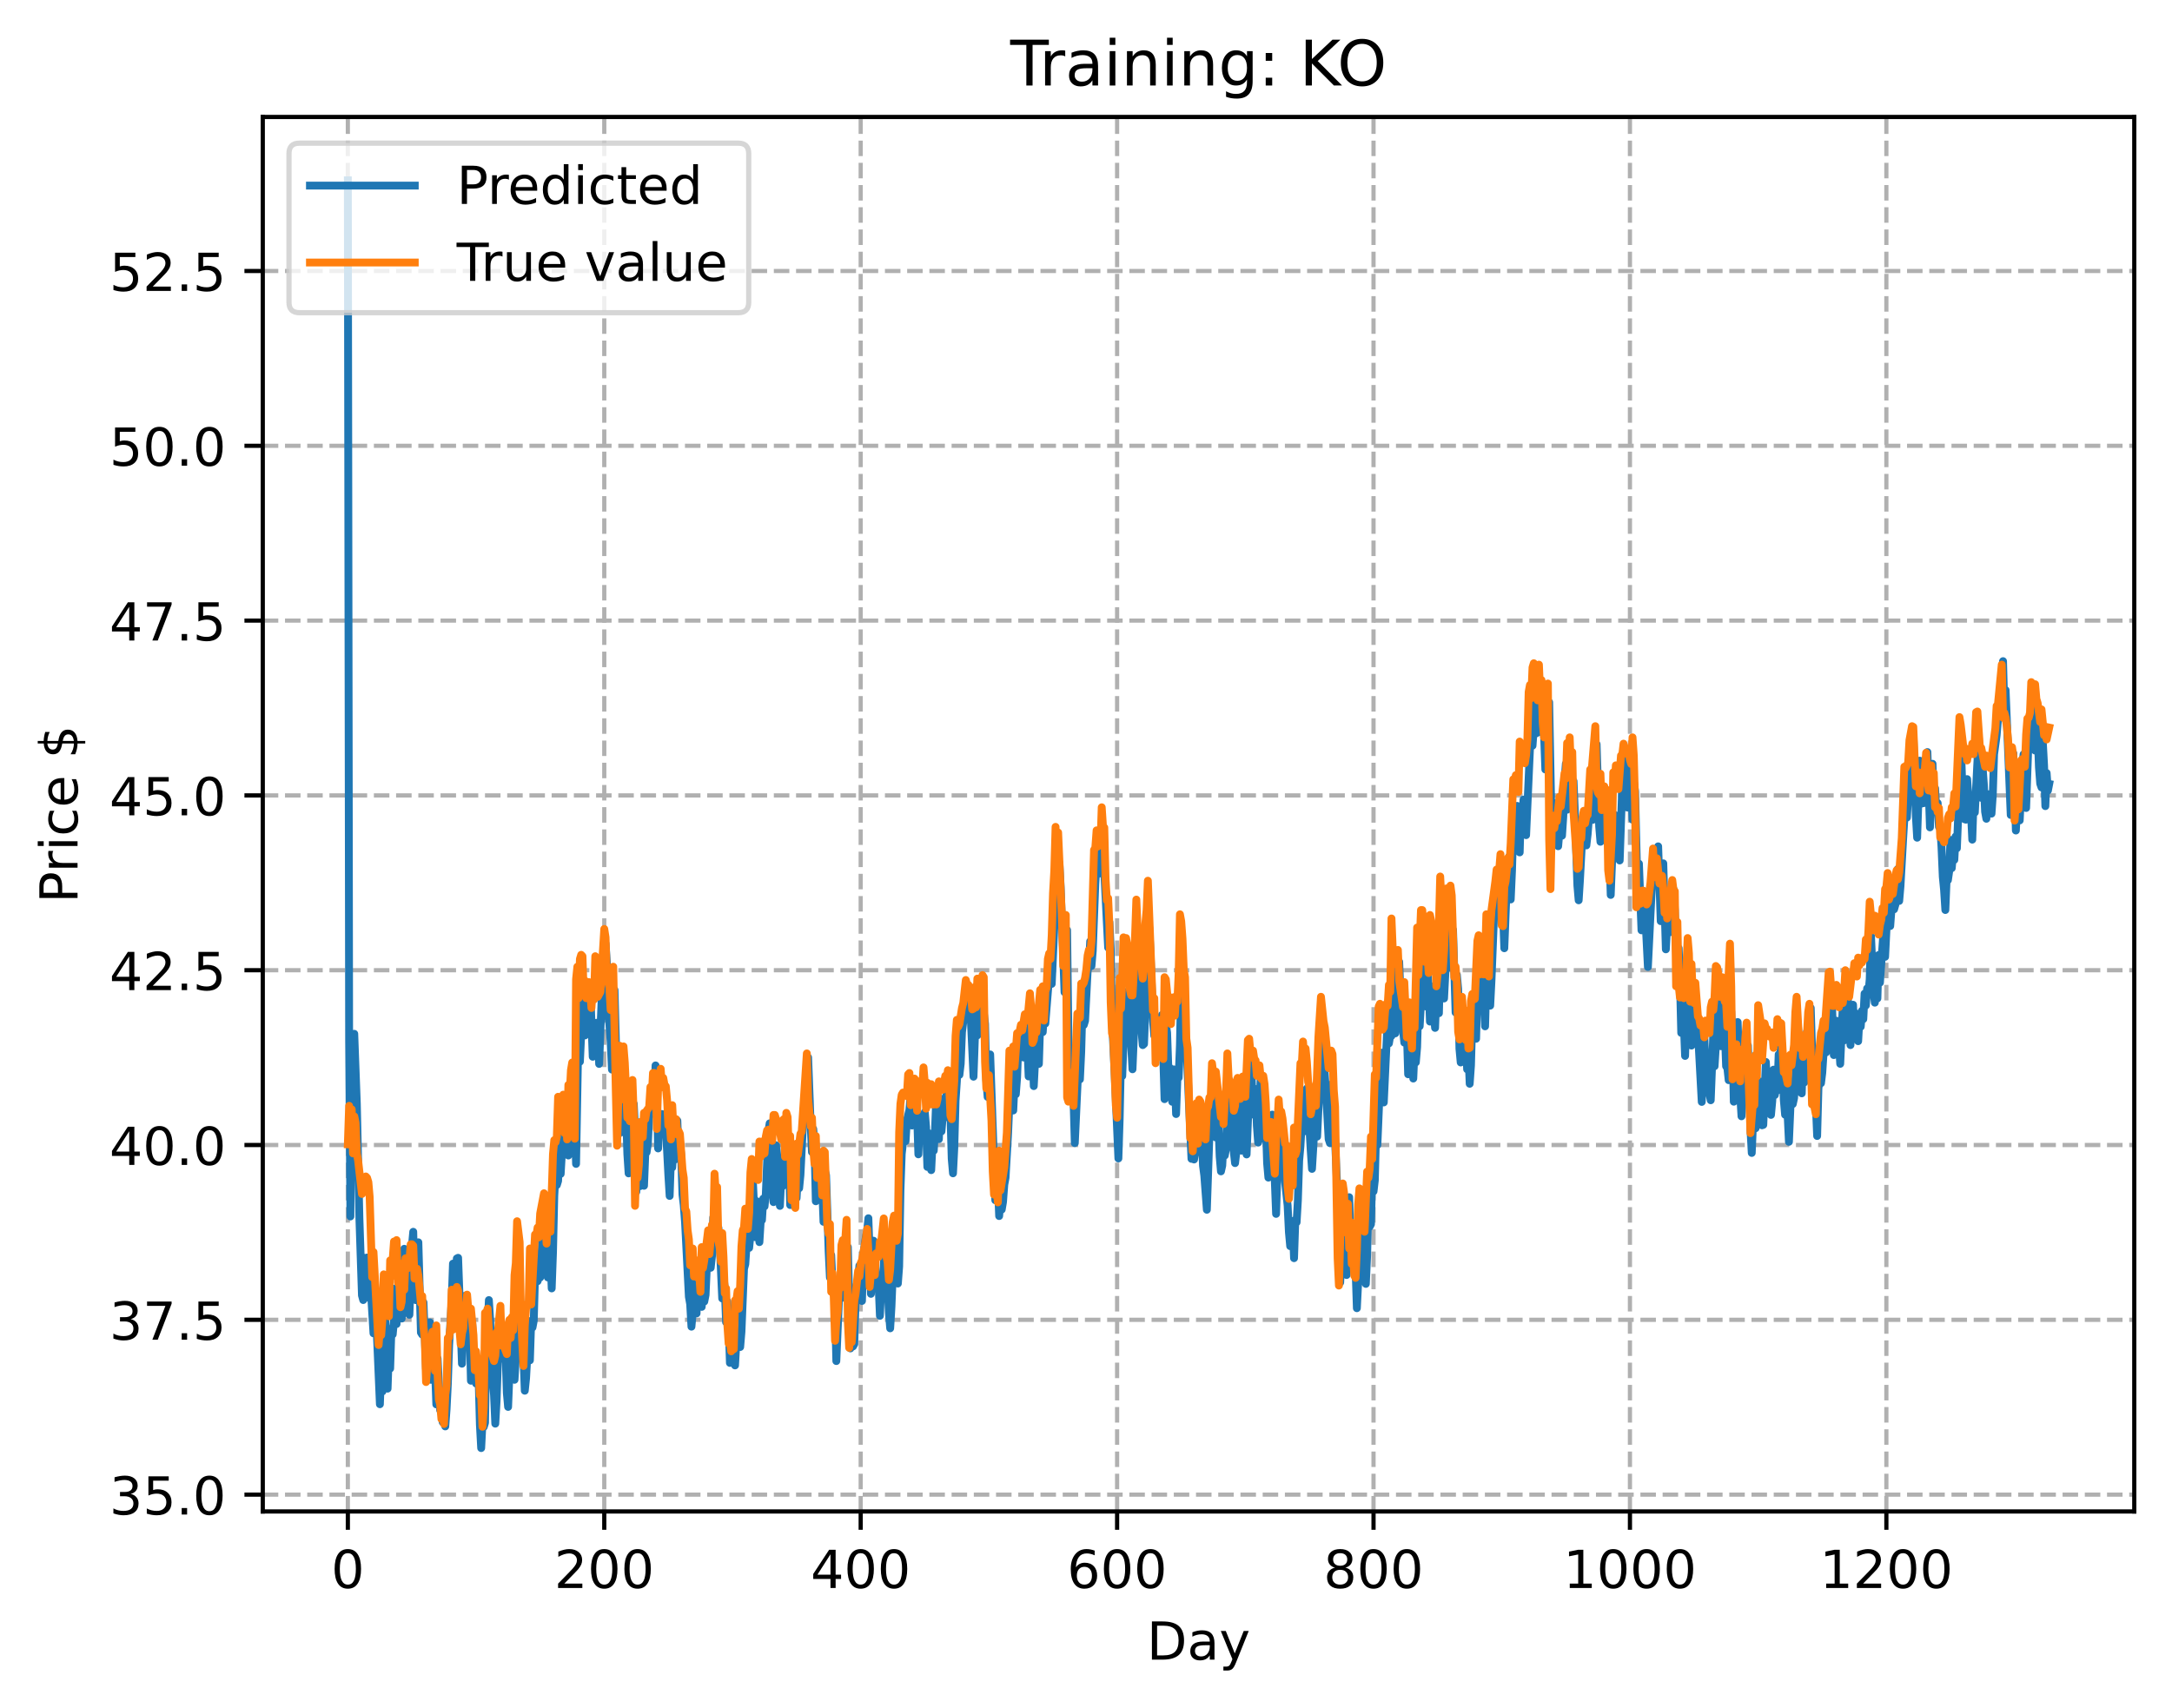 <?xml version="1.0" encoding="utf-8" standalone="no"?>
<!DOCTYPE svg PUBLIC "-//W3C//DTD SVG 1.1//EN"
  "http://www.w3.org/Graphics/SVG/1.1/DTD/svg11.dtd">
<!-- Created with matplotlib (https://matplotlib.org/) -->
<svg height="325.986pt" version="1.1" viewBox="0 0 414.464 325.986" width="414.464pt" xmlns="http://www.w3.org/2000/svg" xmlns:xlink="http://www.w3.org/1999/xlink">
 <defs>
  <style type="text/css">
*{stroke-linecap:butt;stroke-linejoin:round;}
  </style>
 </defs>
 <g id="figure_1">
  <g id="patch_1">
   <path d="M 0 325.986 
L 414.464 325.986 
L 414.464 0 
L 0 0 
z
" style="fill:#ffffff;"/>
  </g>
  <g id="axes_1">
   <g id="patch_2">
    <path d="M 50.144 288.43 
L 407.264 288.43 
L 407.264 22.318 
L 50.144 22.318 
z
" style="fill:#ffffff;"/>
   </g>
   <g id="matplotlib.axis_1">
    <g id="xtick_1">
     <g id="line2d_1">
      <path clip-path="url(#pcb1d9d8203)" d="M 66.376 288.43 
L 66.376 22.318 
" style="fill:none;stroke:#b0b0b0;stroke-dasharray:2.96,1.28;stroke-dashoffset:0;stroke-width:0.8;"/>
     </g>
     <g id="line2d_2">
      <defs>
       <path d="M 0 0 
L 0 3.5 
" id="m5ca8f2a8c5" style="stroke:#000000;stroke-width:0.8;"/>
      </defs>
      <g>
       <use style="stroke:#000000;stroke-width:0.8;" x="66.376" xlink:href="#m5ca8f2a8c5" y="288.43"/>
      </g>
     </g>
     <g id="text_1">
      <!-- 0 -->
      <defs>
       <path d="M 31.781 66.406 
Q 24.172 66.406 20.328 58.906 
Q 16.5 51.422 16.5 36.375 
Q 16.5 21.391 20.328 13.891 
Q 24.172 6.391 31.781 6.391 
Q 39.453 6.391 43.281 13.891 
Q 47.125 21.391 47.125 36.375 
Q 47.125 51.422 43.281 58.906 
Q 39.453 66.406 31.781 66.406 
z
M 31.781 74.219 
Q 44.047 74.219 50.516 64.516 
Q 56.984 54.828 56.984 36.375 
Q 56.984 17.969 50.516 8.266 
Q 44.047 -1.422 31.781 -1.422 
Q 19.531 -1.422 13.062 8.266 
Q 6.594 17.969 6.594 36.375 
Q 6.594 54.828 13.062 64.516 
Q 19.531 74.219 31.781 74.219 
z
" id="DejaVuSans-48"/>
      </defs>
      <g transform="translate(63.195 303.029)scale(0.1 -0.1)">
       <use xlink:href="#DejaVuSans-48"/>
      </g>
     </g>
    </g>
    <g id="xtick_2">
     <g id="line2d_3">
      <path clip-path="url(#pcb1d9d8203)" d="M 115.307 288.43 
L 115.307 22.318 
" style="fill:none;stroke:#b0b0b0;stroke-dasharray:2.96,1.28;stroke-dashoffset:0;stroke-width:0.8;"/>
     </g>
     <g id="line2d_4">
      <g>
       <use style="stroke:#000000;stroke-width:0.8;" x="115.307" xlink:href="#m5ca8f2a8c5" y="288.43"/>
      </g>
     </g>
     <g id="text_2">
      <!-- 200 -->
      <defs>
       <path d="M 19.188 8.297 
L 53.609 8.297 
L 53.609 0 
L 7.328 0 
L 7.328 8.297 
Q 12.938 14.109 22.625 23.891 
Q 32.328 33.688 34.812 36.531 
Q 39.547 41.844 41.422 45.531 
Q 43.312 49.219 43.312 52.781 
Q 43.312 58.594 39.234 62.25 
Q 35.156 65.922 28.609 65.922 
Q 23.969 65.922 18.812 64.312 
Q 13.672 62.703 7.812 59.422 
L 7.812 69.391 
Q 13.766 71.781 18.938 73 
Q 24.125 74.219 28.422 74.219 
Q 39.75 74.219 46.484 68.547 
Q 53.219 62.891 53.219 53.422 
Q 53.219 48.922 51.531 44.891 
Q 49.859 40.875 45.406 35.406 
Q 44.188 33.984 37.641 27.219 
Q 31.109 20.453 19.188 8.297 
z
" id="DejaVuSans-50"/>
      </defs>
      <g transform="translate(105.763 303.029)scale(0.1 -0.1)">
       <use xlink:href="#DejaVuSans-50"/>
       <use x="63.623" xlink:href="#DejaVuSans-48"/>
       <use x="127.246" xlink:href="#DejaVuSans-48"/>
      </g>
     </g>
    </g>
    <g id="xtick_3">
     <g id="line2d_5">
      <path clip-path="url(#pcb1d9d8203)" d="M 164.238 288.43 
L 164.238 22.318 
" style="fill:none;stroke:#b0b0b0;stroke-dasharray:2.96,1.28;stroke-dashoffset:0;stroke-width:0.8;"/>
     </g>
     <g id="line2d_6">
      <g>
       <use style="stroke:#000000;stroke-width:0.8;" x="164.238" xlink:href="#m5ca8f2a8c5" y="288.43"/>
      </g>
     </g>
     <g id="text_3">
      <!-- 400 -->
      <defs>
       <path d="M 37.797 64.312 
L 12.891 25.391 
L 37.797 25.391 
z
M 35.203 72.906 
L 47.609 72.906 
L 47.609 25.391 
L 58.016 25.391 
L 58.016 17.188 
L 47.609 17.188 
L 47.609 0 
L 37.797 0 
L 37.797 17.188 
L 4.891 17.188 
L 4.891 26.703 
z
" id="DejaVuSans-52"/>
      </defs>
      <g transform="translate(154.694 303.029)scale(0.1 -0.1)">
       <use xlink:href="#DejaVuSans-52"/>
       <use x="63.623" xlink:href="#DejaVuSans-48"/>
       <use x="127.246" xlink:href="#DejaVuSans-48"/>
      </g>
     </g>
    </g>
    <g id="xtick_4">
     <g id="line2d_7">
      <path clip-path="url(#pcb1d9d8203)" d="M 213.168 288.43 
L 213.168 22.318 
" style="fill:none;stroke:#b0b0b0;stroke-dasharray:2.96,1.28;stroke-dashoffset:0;stroke-width:0.8;"/>
     </g>
     <g id="line2d_8">
      <g>
       <use style="stroke:#000000;stroke-width:0.8;" x="213.168" xlink:href="#m5ca8f2a8c5" y="288.43"/>
      </g>
     </g>
     <g id="text_4">
      <!-- 600 -->
      <defs>
       <path d="M 33.016 40.375 
Q 26.375 40.375 22.484 35.828 
Q 18.609 31.297 18.609 23.391 
Q 18.609 15.531 22.484 10.953 
Q 26.375 6.391 33.016 6.391 
Q 39.656 6.391 43.531 10.953 
Q 47.406 15.531 47.406 23.391 
Q 47.406 31.297 43.531 35.828 
Q 39.656 40.375 33.016 40.375 
z
M 52.594 71.297 
L 52.594 62.312 
Q 48.875 64.062 45.094 64.984 
Q 41.312 65.922 37.594 65.922 
Q 27.828 65.922 22.672 59.328 
Q 17.531 52.734 16.797 39.406 
Q 19.672 43.656 24.016 45.922 
Q 28.375 48.188 33.594 48.188 
Q 44.578 48.188 50.953 41.516 
Q 57.328 34.859 57.328 23.391 
Q 57.328 12.156 50.688 5.359 
Q 44.047 -1.422 33.016 -1.422 
Q 20.359 -1.422 13.672 8.266 
Q 6.984 17.969 6.984 36.375 
Q 6.984 53.656 15.188 63.938 
Q 23.391 74.219 37.203 74.219 
Q 40.922 74.219 44.703 73.484 
Q 48.484 72.75 52.594 71.297 
z
" id="DejaVuSans-54"/>
      </defs>
      <g transform="translate(203.625 303.029)scale(0.1 -0.1)">
       <use xlink:href="#DejaVuSans-54"/>
       <use x="63.623" xlink:href="#DejaVuSans-48"/>
       <use x="127.246" xlink:href="#DejaVuSans-48"/>
      </g>
     </g>
    </g>
    <g id="xtick_5">
     <g id="line2d_9">
      <path clip-path="url(#pcb1d9d8203)" d="M 262.099 288.43 
L 262.099 22.318 
" style="fill:none;stroke:#b0b0b0;stroke-dasharray:2.96,1.28;stroke-dashoffset:0;stroke-width:0.8;"/>
     </g>
     <g id="line2d_10">
      <g>
       <use style="stroke:#000000;stroke-width:0.8;" x="262.099" xlink:href="#m5ca8f2a8c5" y="288.43"/>
      </g>
     </g>
     <g id="text_5">
      <!-- 800 -->
      <defs>
       <path d="M 31.781 34.625 
Q 24.75 34.625 20.719 30.859 
Q 16.703 27.094 16.703 20.516 
Q 16.703 13.922 20.719 10.156 
Q 24.75 6.391 31.781 6.391 
Q 38.812 6.391 42.859 10.172 
Q 46.922 13.969 46.922 20.516 
Q 46.922 27.094 42.891 30.859 
Q 38.875 34.625 31.781 34.625 
z
M 21.922 38.812 
Q 15.578 40.375 12.031 44.719 
Q 8.5 49.078 8.5 55.328 
Q 8.5 64.062 14.719 69.141 
Q 20.953 74.219 31.781 74.219 
Q 42.672 74.219 48.875 69.141 
Q 55.078 64.062 55.078 55.328 
Q 55.078 49.078 51.531 44.719 
Q 48 40.375 41.703 38.812 
Q 48.828 37.156 52.797 32.312 
Q 56.781 27.484 56.781 20.516 
Q 56.781 9.906 50.312 4.234 
Q 43.844 -1.422 31.781 -1.422 
Q 19.734 -1.422 13.25 4.234 
Q 6.781 9.906 6.781 20.516 
Q 6.781 27.484 10.781 32.312 
Q 14.797 37.156 21.922 38.812 
z
M 18.312 54.391 
Q 18.312 48.734 21.844 45.562 
Q 25.391 42.391 31.781 42.391 
Q 38.141 42.391 41.719 45.562 
Q 45.312 48.734 45.312 54.391 
Q 45.312 60.062 41.719 63.234 
Q 38.141 66.406 31.781 66.406 
Q 25.391 66.406 21.844 63.234 
Q 18.312 60.062 18.312 54.391 
z
" id="DejaVuSans-56"/>
      </defs>
      <g transform="translate(252.555 303.029)scale(0.1 -0.1)">
       <use xlink:href="#DejaVuSans-56"/>
       <use x="63.623" xlink:href="#DejaVuSans-48"/>
       <use x="127.246" xlink:href="#DejaVuSans-48"/>
      </g>
     </g>
    </g>
    <g id="xtick_6">
     <g id="line2d_11">
      <path clip-path="url(#pcb1d9d8203)" d="M 311.029 288.43 
L 311.029 22.318 
" style="fill:none;stroke:#b0b0b0;stroke-dasharray:2.96,1.28;stroke-dashoffset:0;stroke-width:0.8;"/>
     </g>
     <g id="line2d_12">
      <g>
       <use style="stroke:#000000;stroke-width:0.8;" x="311.029" xlink:href="#m5ca8f2a8c5" y="288.43"/>
      </g>
     </g>
     <g id="text_6">
      <!-- 1000 -->
      <defs>
       <path d="M 12.406 8.297 
L 28.516 8.297 
L 28.516 63.922 
L 10.984 60.406 
L 10.984 69.391 
L 28.422 72.906 
L 38.281 72.906 
L 38.281 8.297 
L 54.391 8.297 
L 54.391 0 
L 12.406 0 
z
" id="DejaVuSans-49"/>
      </defs>
      <g transform="translate(298.304 303.029)scale(0.1 -0.1)">
       <use xlink:href="#DejaVuSans-49"/>
       <use x="63.623" xlink:href="#DejaVuSans-48"/>
       <use x="127.246" xlink:href="#DejaVuSans-48"/>
       <use x="190.869" xlink:href="#DejaVuSans-48"/>
      </g>
     </g>
    </g>
    <g id="xtick_7">
     <g id="line2d_13">
      <path clip-path="url(#pcb1d9d8203)" d="M 359.96 288.43 
L 359.96 22.318 
" style="fill:none;stroke:#b0b0b0;stroke-dasharray:2.96,1.28;stroke-dashoffset:0;stroke-width:0.8;"/>
     </g>
     <g id="line2d_14">
      <g>
       <use style="stroke:#000000;stroke-width:0.8;" x="359.96" xlink:href="#m5ca8f2a8c5" y="288.43"/>
      </g>
     </g>
     <g id="text_7">
      <!-- 1200 -->
      <g transform="translate(347.235 303.029)scale(0.1 -0.1)">
       <use xlink:href="#DejaVuSans-49"/>
       <use x="63.623" xlink:href="#DejaVuSans-50"/>
       <use x="127.246" xlink:href="#DejaVuSans-48"/>
       <use x="190.869" xlink:href="#DejaVuSans-48"/>
      </g>
     </g>
    </g>
    <g id="text_8">
     <!-- Day -->
     <defs>
      <path d="M 19.672 64.797 
L 19.672 8.109 
L 31.594 8.109 
Q 46.688 8.109 53.688 14.938 
Q 60.688 21.781 60.688 36.531 
Q 60.688 51.172 53.688 57.984 
Q 46.688 64.797 31.594 64.797 
z
M 9.812 72.906 
L 30.078 72.906 
Q 51.266 72.906 61.172 64.094 
Q 71.094 55.281 71.094 36.531 
Q 71.094 17.672 61.125 8.828 
Q 51.172 0 30.078 0 
L 9.812 0 
z
" id="DejaVuSans-68"/>
      <path d="M 34.281 27.484 
Q 23.391 27.484 19.188 25 
Q 14.984 22.516 14.984 16.5 
Q 14.984 11.719 18.141 8.906 
Q 21.297 6.109 26.703 6.109 
Q 34.188 6.109 38.703 11.406 
Q 43.219 16.703 43.219 25.484 
L 43.219 27.484 
z
M 52.203 31.203 
L 52.203 0 
L 43.219 0 
L 43.219 8.297 
Q 40.141 3.328 35.547 0.953 
Q 30.953 -1.422 24.312 -1.422 
Q 15.922 -1.422 10.953 3.297 
Q 6 8.016 6 15.922 
Q 6 25.141 12.172 29.828 
Q 18.359 34.516 30.609 34.516 
L 43.219 34.516 
L 43.219 35.406 
Q 43.219 41.609 39.141 45 
Q 35.062 48.391 27.688 48.391 
Q 23 48.391 18.547 47.266 
Q 14.109 46.141 10.016 43.891 
L 10.016 52.203 
Q 14.938 54.109 19.578 55.047 
Q 24.219 56 28.609 56 
Q 40.484 56 46.344 49.844 
Q 52.203 43.703 52.203 31.203 
z
" id="DejaVuSans-97"/>
      <path d="M 32.172 -5.078 
Q 28.375 -14.844 24.75 -17.812 
Q 21.141 -20.797 15.094 -20.797 
L 7.906 -20.797 
L 7.906 -13.281 
L 13.188 -13.281 
Q 16.891 -13.281 18.938 -11.516 
Q 21 -9.766 23.484 -3.219 
L 25.094 0.875 
L 2.984 54.688 
L 12.5 54.688 
L 29.594 11.922 
L 46.688 54.688 
L 56.203 54.688 
z
" id="DejaVuSans-121"/>
     </defs>
     <g transform="translate(218.83 316.707)scale(0.1 -0.1)">
      <use xlink:href="#DejaVuSans-68"/>
      <use x="77.002" xlink:href="#DejaVuSans-97"/>
      <use x="138.281" xlink:href="#DejaVuSans-121"/>
     </g>
    </g>
   </g>
   <g id="matplotlib.axis_2">
    <g id="ytick_1">
     <g id="line2d_15">
      <path clip-path="url(#pcb1d9d8203)" d="M 50.144 285.215 
L 407.264 285.215 
" style="fill:none;stroke:#b0b0b0;stroke-dasharray:2.96,1.28;stroke-dashoffset:0;stroke-width:0.8;"/>
     </g>
     <g id="line2d_16">
      <defs>
       <path d="M 0 0 
L -3.5 0 
" id="me27e2a66be" style="stroke:#000000;stroke-width:0.8;"/>
      </defs>
      <g>
       <use style="stroke:#000000;stroke-width:0.8;" x="50.144" xlink:href="#me27e2a66be" y="285.215"/>
      </g>
     </g>
     <g id="text_9">
      <!-- 35.0 -->
      <defs>
       <path d="M 40.578 39.312 
Q 47.656 37.797 51.625 33 
Q 55.609 28.219 55.609 21.188 
Q 55.609 10.406 48.188 4.484 
Q 40.766 -1.422 27.094 -1.422 
Q 22.516 -1.422 17.656 -0.516 
Q 12.797 0.391 7.625 2.203 
L 7.625 11.719 
Q 11.719 9.328 16.594 8.109 
Q 21.484 6.891 26.812 6.891 
Q 36.078 6.891 40.938 10.547 
Q 45.797 14.203 45.797 21.188 
Q 45.797 27.641 41.281 31.266 
Q 36.766 34.906 28.719 34.906 
L 20.219 34.906 
L 20.219 43.016 
L 29.109 43.016 
Q 36.375 43.016 40.234 45.922 
Q 44.094 48.828 44.094 54.297 
Q 44.094 59.906 40.109 62.906 
Q 36.141 65.922 28.719 65.922 
Q 24.656 65.922 20.016 65.031 
Q 15.375 64.156 9.812 62.312 
L 9.812 71.094 
Q 15.438 72.656 20.344 73.438 
Q 25.25 74.219 29.594 74.219 
Q 40.828 74.219 47.359 69.109 
Q 53.906 64.016 53.906 55.328 
Q 53.906 49.266 50.438 45.094 
Q 46.969 40.922 40.578 39.312 
z
" id="DejaVuSans-51"/>
       <path d="M 10.797 72.906 
L 49.516 72.906 
L 49.516 64.594 
L 19.828 64.594 
L 19.828 46.734 
Q 21.969 47.469 24.109 47.828 
Q 26.266 48.188 28.422 48.188 
Q 40.625 48.188 47.75 41.5 
Q 54.891 34.812 54.891 23.391 
Q 54.891 11.625 47.562 5.094 
Q 40.234 -1.422 26.906 -1.422 
Q 22.312 -1.422 17.547 -0.641 
Q 12.797 0.141 7.719 1.703 
L 7.719 11.625 
Q 12.109 9.234 16.797 8.062 
Q 21.484 6.891 26.703 6.891 
Q 35.156 6.891 40.078 11.328 
Q 45.016 15.766 45.016 23.391 
Q 45.016 31 40.078 35.438 
Q 35.156 39.891 26.703 39.891 
Q 22.75 39.891 18.812 39.016 
Q 14.891 38.141 10.797 36.281 
z
" id="DejaVuSans-53"/>
       <path d="M 10.688 12.406 
L 21 12.406 
L 21 0 
L 10.688 0 
z
" id="DejaVuSans-46"/>
      </defs>
      <g transform="translate(20.878 289.014)scale(0.1 -0.1)">
       <use xlink:href="#DejaVuSans-51"/>
       <use x="63.623" xlink:href="#DejaVuSans-53"/>
       <use x="127.246" xlink:href="#DejaVuSans-46"/>
       <use x="159.033" xlink:href="#DejaVuSans-48"/>
      </g>
     </g>
    </g>
    <g id="ytick_2">
     <g id="line2d_17">
      <path clip-path="url(#pcb1d9d8203)" d="M 50.144 251.857 
L 407.264 251.857 
" style="fill:none;stroke:#b0b0b0;stroke-dasharray:2.96,1.28;stroke-dashoffset:0;stroke-width:0.8;"/>
     </g>
     <g id="line2d_18">
      <g>
       <use style="stroke:#000000;stroke-width:0.8;" x="50.144" xlink:href="#me27e2a66be" y="251.857"/>
      </g>
     </g>
     <g id="text_10">
      <!-- 37.5 -->
      <defs>
       <path d="M 8.203 72.906 
L 55.078 72.906 
L 55.078 68.703 
L 28.609 0 
L 18.312 0 
L 43.219 64.594 
L 8.203 64.594 
z
" id="DejaVuSans-55"/>
      </defs>
      <g transform="translate(20.878 255.657)scale(0.1 -0.1)">
       <use xlink:href="#DejaVuSans-51"/>
       <use x="63.623" xlink:href="#DejaVuSans-55"/>
       <use x="127.246" xlink:href="#DejaVuSans-46"/>
       <use x="159.033" xlink:href="#DejaVuSans-53"/>
      </g>
     </g>
    </g>
    <g id="ytick_3">
     <g id="line2d_19">
      <path clip-path="url(#pcb1d9d8203)" d="M 50.144 218.5 
L 407.264 218.5 
" style="fill:none;stroke:#b0b0b0;stroke-dasharray:2.96,1.28;stroke-dashoffset:0;stroke-width:0.8;"/>
     </g>
     <g id="line2d_20">
      <g>
       <use style="stroke:#000000;stroke-width:0.8;" x="50.144" xlink:href="#me27e2a66be" y="218.5"/>
      </g>
     </g>
     <g id="text_11">
      <!-- 40.0 -->
      <g transform="translate(20.878 222.299)scale(0.1 -0.1)">
       <use xlink:href="#DejaVuSans-52"/>
       <use x="63.623" xlink:href="#DejaVuSans-48"/>
       <use x="127.246" xlink:href="#DejaVuSans-46"/>
       <use x="159.033" xlink:href="#DejaVuSans-48"/>
      </g>
     </g>
    </g>
    <g id="ytick_4">
     <g id="line2d_21">
      <path clip-path="url(#pcb1d9d8203)" d="M 50.144 185.143 
L 407.264 185.143 
" style="fill:none;stroke:#b0b0b0;stroke-dasharray:2.96,1.28;stroke-dashoffset:0;stroke-width:0.8;"/>
     </g>
     <g id="line2d_22">
      <g>
       <use style="stroke:#000000;stroke-width:0.8;" x="50.144" xlink:href="#me27e2a66be" y="185.143"/>
      </g>
     </g>
     <g id="text_12">
      <!-- 42.5 -->
      <g transform="translate(20.878 188.942)scale(0.1 -0.1)">
       <use xlink:href="#DejaVuSans-52"/>
       <use x="63.623" xlink:href="#DejaVuSans-50"/>
       <use x="127.246" xlink:href="#DejaVuSans-46"/>
       <use x="159.033" xlink:href="#DejaVuSans-53"/>
      </g>
     </g>
    </g>
    <g id="ytick_5">
     <g id="line2d_23">
      <path clip-path="url(#pcb1d9d8203)" d="M 50.144 151.786 
L 407.264 151.786 
" style="fill:none;stroke:#b0b0b0;stroke-dasharray:2.96,1.28;stroke-dashoffset:0;stroke-width:0.8;"/>
     </g>
     <g id="line2d_24">
      <g>
       <use style="stroke:#000000;stroke-width:0.8;" x="50.144" xlink:href="#me27e2a66be" y="151.786"/>
      </g>
     </g>
     <g id="text_13">
      <!-- 45.0 -->
      <g transform="translate(20.878 155.585)scale(0.1 -0.1)">
       <use xlink:href="#DejaVuSans-52"/>
       <use x="63.623" xlink:href="#DejaVuSans-53"/>
       <use x="127.246" xlink:href="#DejaVuSans-46"/>
       <use x="159.033" xlink:href="#DejaVuSans-48"/>
      </g>
     </g>
    </g>
    <g id="ytick_6">
     <g id="line2d_25">
      <path clip-path="url(#pcb1d9d8203)" d="M 50.144 118.429 
L 407.264 118.429 
" style="fill:none;stroke:#b0b0b0;stroke-dasharray:2.96,1.28;stroke-dashoffset:0;stroke-width:0.8;"/>
     </g>
     <g id="line2d_26">
      <g>
       <use style="stroke:#000000;stroke-width:0.8;" x="50.144" xlink:href="#me27e2a66be" y="118.429"/>
      </g>
     </g>
     <g id="text_14">
      <!-- 47.5 -->
      <g transform="translate(20.878 122.228)scale(0.1 -0.1)">
       <use xlink:href="#DejaVuSans-52"/>
       <use x="63.623" xlink:href="#DejaVuSans-55"/>
       <use x="127.246" xlink:href="#DejaVuSans-46"/>
       <use x="159.033" xlink:href="#DejaVuSans-53"/>
      </g>
     </g>
    </g>
    <g id="ytick_7">
     <g id="line2d_27">
      <path clip-path="url(#pcb1d9d8203)" d="M 50.144 85.072 
L 407.264 85.072 
" style="fill:none;stroke:#b0b0b0;stroke-dasharray:2.96,1.28;stroke-dashoffset:0;stroke-width:0.8;"/>
     </g>
     <g id="line2d_28">
      <g>
       <use style="stroke:#000000;stroke-width:0.8;" x="50.144" xlink:href="#me27e2a66be" y="85.072"/>
      </g>
     </g>
     <g id="text_15">
      <!-- 50.0 -->
      <g transform="translate(20.878 88.871)scale(0.1 -0.1)">
       <use xlink:href="#DejaVuSans-53"/>
       <use x="63.623" xlink:href="#DejaVuSans-48"/>
       <use x="127.246" xlink:href="#DejaVuSans-46"/>
       <use x="159.033" xlink:href="#DejaVuSans-48"/>
      </g>
     </g>
    </g>
    <g id="ytick_8">
     <g id="line2d_29">
      <path clip-path="url(#pcb1d9d8203)" d="M 50.144 51.714 
L 407.264 51.714 
" style="fill:none;stroke:#b0b0b0;stroke-dasharray:2.96,1.28;stroke-dashoffset:0;stroke-width:0.8;"/>
     </g>
     <g id="line2d_30">
      <g>
       <use style="stroke:#000000;stroke-width:0.8;" x="50.144" xlink:href="#me27e2a66be" y="51.714"/>
      </g>
     </g>
     <g id="text_16">
      <!-- 52.5 -->
      <g transform="translate(20.878 55.514)scale(0.1 -0.1)">
       <use xlink:href="#DejaVuSans-53"/>
       <use x="63.623" xlink:href="#DejaVuSans-50"/>
       <use x="127.246" xlink:href="#DejaVuSans-46"/>
       <use x="159.033" xlink:href="#DejaVuSans-53"/>
      </g>
     </g>
    </g>
    <g id="text_17">
     <!-- Price $ -->
     <defs>
      <path d="M 19.672 64.797 
L 19.672 37.406 
L 32.078 37.406 
Q 38.969 37.406 42.719 40.969 
Q 46.484 44.531 46.484 51.125 
Q 46.484 57.672 42.719 61.234 
Q 38.969 64.797 32.078 64.797 
z
M 9.812 72.906 
L 32.078 72.906 
Q 44.344 72.906 50.609 67.359 
Q 56.891 61.812 56.891 51.125 
Q 56.891 40.328 50.609 34.812 
Q 44.344 29.297 32.078 29.297 
L 19.672 29.297 
L 19.672 0 
L 9.812 0 
z
" id="DejaVuSans-80"/>
      <path d="M 41.109 46.297 
Q 39.594 47.172 37.812 47.578 
Q 36.031 48 33.891 48 
Q 26.266 48 22.188 43.047 
Q 18.109 38.094 18.109 28.812 
L 18.109 0 
L 9.078 0 
L 9.078 54.688 
L 18.109 54.688 
L 18.109 46.188 
Q 20.953 51.172 25.484 53.578 
Q 30.031 56 36.531 56 
Q 37.453 56 38.578 55.875 
Q 39.703 55.766 41.062 55.516 
z
" id="DejaVuSans-114"/>
      <path d="M 9.422 54.688 
L 18.406 54.688 
L 18.406 0 
L 9.422 0 
z
M 9.422 75.984 
L 18.406 75.984 
L 18.406 64.594 
L 9.422 64.594 
z
" id="DejaVuSans-105"/>
      <path d="M 48.781 52.594 
L 48.781 44.188 
Q 44.969 46.297 41.141 47.344 
Q 37.312 48.391 33.406 48.391 
Q 24.656 48.391 19.812 42.844 
Q 14.984 37.312 14.984 27.297 
Q 14.984 17.281 19.812 11.734 
Q 24.656 6.203 33.406 6.203 
Q 37.312 6.203 41.141 7.25 
Q 44.969 8.297 48.781 10.406 
L 48.781 2.094 
Q 45.016 0.344 40.984 -0.531 
Q 36.969 -1.422 32.422 -1.422 
Q 20.062 -1.422 12.781 6.344 
Q 5.516 14.109 5.516 27.297 
Q 5.516 40.672 12.859 48.328 
Q 20.219 56 33.016 56 
Q 37.156 56 41.109 55.141 
Q 45.062 54.297 48.781 52.594 
z
" id="DejaVuSans-99"/>
      <path d="M 56.203 29.594 
L 56.203 25.203 
L 14.891 25.203 
Q 15.484 15.922 20.484 11.062 
Q 25.484 6.203 34.422 6.203 
Q 39.594 6.203 44.453 7.469 
Q 49.312 8.734 54.109 11.281 
L 54.109 2.781 
Q 49.266 0.734 44.188 -0.344 
Q 39.109 -1.422 33.891 -1.422 
Q 20.797 -1.422 13.156 6.188 
Q 5.516 13.812 5.516 26.812 
Q 5.516 40.234 12.766 48.109 
Q 20.016 56 32.328 56 
Q 43.359 56 49.781 48.891 
Q 56.203 41.797 56.203 29.594 
z
M 47.219 32.234 
Q 47.125 39.594 43.094 43.984 
Q 39.062 48.391 32.422 48.391 
Q 24.906 48.391 20.391 44.141 
Q 15.875 39.891 15.188 32.172 
z
" id="DejaVuSans-101"/>
      <path id="DejaVuSans-32"/>
      <path d="M 33.797 -14.703 
L 28.906 -14.703 
L 28.859 0 
Q 23.734 0.094 18.609 1.188 
Q 13.484 2.297 8.297 4.5 
L 8.297 13.281 
Q 13.281 10.156 18.375 8.562 
Q 23.484 6.984 28.906 6.938 
L 28.906 29.203 
Q 18.109 30.953 13.203 35.156 
Q 8.297 39.359 8.297 46.688 
Q 8.297 54.641 13.625 59.219 
Q 18.953 63.812 28.906 64.5 
L 28.906 75.984 
L 33.797 75.984 
L 33.797 64.656 
Q 38.328 64.453 42.578 63.688 
Q 46.828 62.938 50.875 61.625 
L 50.875 53.078 
Q 46.828 55.125 42.547 56.25 
Q 38.281 57.375 33.797 57.562 
L 33.797 36.719 
Q 44.875 35.016 50.094 30.609 
Q 55.328 26.219 55.328 18.609 
Q 55.328 10.359 49.781 5.594 
Q 44.234 0.828 33.797 0.094 
z
M 28.906 37.594 
L 28.906 57.625 
Q 23.25 56.984 20.266 54.391 
Q 17.281 51.812 17.281 47.516 
Q 17.281 43.312 20.031 40.969 
Q 22.797 38.625 28.906 37.594 
z
M 33.797 28.219 
L 33.797 7.078 
Q 39.984 7.906 43.141 10.594 
Q 46.297 13.281 46.297 17.672 
Q 46.297 21.969 43.281 24.5 
Q 40.281 27.047 33.797 28.219 
z
" id="DejaVuSans-36"/>
     </defs>
     <g transform="translate(14.798 172.342)rotate(-90)scale(0.1 -0.1)">
      <use xlink:href="#DejaVuSans-80"/>
      <use x="58.553" xlink:href="#DejaVuSans-114"/>
      <use x="99.666" xlink:href="#DejaVuSans-105"/>
      <use x="127.449" xlink:href="#DejaVuSans-99"/>
      <use x="182.43" xlink:href="#DejaVuSans-101"/>
      <use x="243.953" xlink:href="#DejaVuSans-32"/>
      <use x="275.74" xlink:href="#DejaVuSans-36"/>
     </g>
    </g>
   </g>
   <g id="line2d_31">
    <path clip-path="url(#pcb1d9d8203)" d="M 66.376 34.414 
L 66.621 198.637 
L 66.866 232.136 
L 67.11 198.668 
L 67.6 197.279 
L 68.089 210.602 
L 68.578 232.405 
L 69.068 247.204 
L 69.312 248.086 
L 69.557 240.032 
L 69.802 244.384 
L 70.046 239.974 
L 70.291 243.096 
L 70.536 247.752 
L 70.78 246.49 
L 71.27 254.436 
L 71.514 245.241 
L 72.493 267.966 
L 72.737 261.193 
L 72.982 265.529 
L 73.471 249.931 
L 73.961 264.992 
L 74.205 257.804 
L 74.45 261.159 
L 74.695 253.52 
L 74.939 254.64 
L 75.184 251.973 
L 75.429 245.856 
L 75.673 252.663 
L 75.918 246.974 
L 76.163 251.547 
L 76.407 246.075 
L 76.652 251.61 
L 76.897 248.674 
L 77.141 238.305 
L 77.386 247.209 
L 77.631 242.989 
L 78.12 250.899 
L 78.609 237.722 
L 78.854 235.061 
L 79.098 244.726 
L 79.343 248.096 
L 79.588 240.239 
L 79.832 237.067 
L 80.322 254.291 
L 80.566 254.675 
L 80.811 248.538 
L 81.3 261.201 
L 81.545 263.379 
L 82.034 252.35 
L 82.279 263.311 
L 82.768 254.428 
L 83.258 267.996 
L 83.502 259.246 
L 83.991 269.086 
L 84.236 269.433 
L 84.481 271.394 
L 84.725 265.96 
L 84.97 272.197 
L 85.215 268.901 
L 85.459 264.022 
L 85.704 256.608 
L 86.193 248.192 
L 86.438 241.138 
L 86.683 245.753 
L 86.927 243.6 
L 87.172 240.151 
L 87.417 240.025 
L 88.151 260.229 
L 88.395 252.16 
L 88.64 250.629 
L 88.885 247.212 
L 89.129 254.015 
L 89.374 255.772 
L 89.619 252.942 
L 89.863 263.484 
L 90.108 252.298 
L 90.352 258.019 
L 90.597 258.534 
L 90.842 264.013 
L 91.086 262.468 
L 91.331 263.075 
L 91.576 271.892 
L 91.82 276.334 
L 92.065 271.502 
L 92.31 272.303 
L 92.554 271.502 
L 92.799 256.693 
L 93.044 253.413 
L 93.288 248.093 
L 93.533 252.005 
L 93.778 259.847 
L 94.267 266.159 
L 94.512 271.673 
L 94.756 267.366 
L 95.001 260.061 
L 95.246 258.423 
L 95.49 254.93 
L 95.735 254.444 
L 95.979 259.013 
L 96.224 257.565 
L 96.469 258.048 
L 96.713 265.799 
L 96.958 268.476 
L 97.447 256.208 
L 97.692 261.666 
L 97.937 260.885 
L 98.181 263.302 
L 98.426 259.24 
L 98.915 243.745 
L 99.16 245.704 
L 99.649 256.886 
L 99.894 258.967 
L 100.139 265.388 
L 100.383 263.018 
L 100.873 254.264 
L 101.117 259.589 
L 101.362 252.036 
L 101.607 253.327 
L 101.851 252.029 
L 102.096 243.197 
L 102.34 240.612 
L 102.585 244.494 
L 102.83 243.619 
L 103.074 243.786 
L 103.319 239.783 
L 103.808 229.182 
L 104.053 228.079 
L 104.542 243.777 
L 104.787 235.909 
L 105.032 239.31 
L 105.276 245.863 
L 105.521 238.974 
L 105.766 228.232 
L 106.01 223.671 
L 106.255 226.14 
L 106.5 225.345 
L 106.744 217.626 
L 106.989 224.016 
L 107.723 211.324 
L 107.967 217.672 
L 108.212 218.033 
L 108.457 220.5 
L 108.701 216.939 
L 108.946 218.447 
L 109.435 204.581 
L 109.925 222.103 
L 110.414 195.027 
L 110.659 202.604 
L 110.903 197.325 
L 111.148 188.874 
L 111.393 191.989 
L 111.637 197.585 
L 111.882 193.268 
L 112.127 194.415 
L 112.371 194.741 
L 112.616 188.462 
L 113.105 201.659 
L 113.35 195.469 
L 113.595 198.358 
L 113.839 195.177 
L 114.084 196.424 
L 114.328 203.027 
L 114.818 190.428 
L 115.062 189.747 
L 115.307 186.026 
L 115.552 180.062 
L 115.796 183.687 
L 116.041 193.429 
L 116.286 195.496 
L 116.53 198.905 
L 116.775 204.11 
L 117.02 198.45 
L 117.264 188.919 
L 117.998 216.461 
L 118.488 205.863 
L 118.977 216.079 
L 119.222 208.623 
L 119.466 212.219 
L 119.711 220.203 
L 119.955 223.915 
L 120.2 217.674 
L 120.445 219.212 
L 120.689 218.602 
L 120.934 210.645 
L 121.179 215.722 
L 121.423 227.428 
L 121.668 221.186 
L 121.913 225.929 
L 122.157 226.345 
L 122.402 216.928 
L 122.891 226.278 
L 123.136 220.077 
L 123.381 219.902 
L 123.625 218.306 
L 123.87 213.03 
L 124.115 211.579 
L 124.359 207.804 
L 124.604 212.556 
L 124.849 210.547 
L 125.093 203.315 
L 125.338 208.062 
L 125.583 219.152 
L 125.827 212.923 
L 126.072 213.264 
L 126.316 212.587 
L 126.561 215.395 
L 126.806 214.148 
L 127.05 214.947 
L 127.54 224.291 
L 127.784 228.219 
L 128.029 220.964 
L 128.274 222.785 
L 128.518 218.427 
L 128.763 221.301 
L 129.008 219.692 
L 129.252 213.859 
L 129.497 220.558 
L 129.742 217.862 
L 129.986 220.563 
L 130.231 227.959 
L 130.476 229.991 
L 130.72 233.195 
L 131.454 247.468 
L 131.699 248.856 
L 131.943 253.166 
L 132.188 250.449 
L 132.433 244.887 
L 132.677 250.647 
L 132.922 250.641 
L 133.167 241.153 
L 133.411 246.977 
L 133.656 246.951 
L 133.901 249.39 
L 134.145 245.511 
L 134.39 248.373 
L 134.635 247.124 
L 134.879 241.77 
L 135.369 238.248 
L 135.613 241.932 
L 135.858 239.691 
L 136.103 232.343 
L 136.347 237.362 
L 136.592 232.317 
L 136.837 235.221 
L 137.081 234.279 
L 137.326 237.102 
L 137.815 247.783 
L 138.06 243.591 
L 138.304 245.822 
L 138.549 252.306 
L 138.794 248.36 
L 139.038 252.368 
L 139.283 260.082 
L 139.528 254.64 
L 139.772 259.033 
L 140.017 258.649 
L 140.262 260.557 
L 140.506 256.234 
L 140.751 256.584 
L 140.996 256.436 
L 141.24 257.049 
L 141.485 254.14 
L 141.974 242.115 
L 142.219 241.219 
L 142.708 233.941 
L 142.953 238.136 
L 143.198 235.664 
L 143.442 228.759 
L 143.687 225.86 
L 144.176 236.1 
L 144.421 229.224 
L 144.665 230.752 
L 144.91 237.033 
L 145.155 233.036 
L 145.399 232.838 
L 145.644 228.736 
L 145.889 230.219 
L 146.133 227.864 
L 146.623 215.882 
L 146.867 214.365 
L 147.601 229.396 
L 148.091 218.543 
L 148.825 230.121 
L 149.069 224.85 
L 149.314 226.38 
L 149.559 225.166 
L 149.803 217.105 
L 150.048 222.426 
L 150.292 218.34 
L 150.537 220.595 
L 150.782 229.953 
L 151.026 224.574 
L 151.271 227.964 
L 151.516 227.474 
L 151.76 220.918 
L 152.005 228.63 
L 152.25 224.427 
L 152.494 226.753 
L 152.739 224.243 
L 153.228 214.467 
L 153.473 212.592 
L 153.718 209.366 
L 153.962 204.284 
L 154.207 201.792 
L 154.696 214.677 
L 154.941 219.849 
L 155.186 215.443 
L 155.43 218.559 
L 155.675 229.235 
L 155.919 221.903 
L 156.164 227.028 
L 156.653 220.244 
L 157.143 233.154 
L 157.387 223.319 
L 157.632 224.265 
L 158.121 238.703 
L 158.366 243.796 
L 158.611 239.51 
L 158.855 244.73 
L 159.1 244.576 
L 159.345 249.14 
L 159.589 259.73 
L 160.079 248.132 
L 160.323 244.313 
L 160.568 247.716 
L 160.813 246.572 
L 161.057 240.626 
L 161.302 244.566 
L 161.791 237.981 
L 162.28 257.314 
L 162.525 254.116 
L 162.77 256.933 
L 163.014 256.486 
L 163.259 248.349 
L 163.504 245.084 
L 163.748 244.263 
L 163.993 241.51 
L 164.238 247.425 
L 164.482 248.26 
L 164.727 239.367 
L 165.216 236.127 
L 165.461 234.949 
L 165.706 232.476 
L 166.195 246.903 
L 166.684 236.76 
L 166.929 238.057 
L 167.174 245.669 
L 167.418 243.524 
L 167.663 245.363 
L 167.907 251.098 
L 168.152 245.53 
L 168.397 245.72 
L 168.641 241.731 
L 168.886 235.434 
L 169.62 250.473 
L 169.865 253.479 
L 170.109 249.359 
L 170.599 237.234 
L 170.843 237.312 
L 171.333 244.934 
L 171.577 241.668 
L 171.822 227.199 
L 172.067 220.177 
L 172.311 218.051 
L 172.556 214.385 
L 172.801 217.783 
L 173.045 213.817 
L 173.534 211.81 
L 173.779 208.849 
L 174.024 214.78 
L 174.268 209.551 
L 174.513 211.695 
L 174.758 208.356 
L 175.002 212.629 
L 175.247 220.279 
L 175.492 213.868 
L 175.736 214.795 
L 175.981 213.771 
L 176.226 217.628 
L 176.47 212.234 
L 176.715 215.037 
L 176.96 222.682 
L 177.204 216.225 
L 177.449 217.814 
L 177.694 223.294 
L 177.938 218.284 
L 178.183 219.58 
L 178.428 215.5 
L 178.672 209.22 
L 178.917 214.794 
L 179.162 217.388 
L 179.406 209.615 
L 179.651 215.899 
L 179.895 213.061 
L 180.14 213.354 
L 180.385 212.625 
L 180.629 208.159 
L 180.874 213.078 
L 181.119 209.911 
L 181.363 212.4 
L 181.608 221.121 
L 181.853 223.903 
L 182.097 219.076 
L 182.342 210.026 
L 182.587 206.366 
L 182.831 200.834 
L 183.076 205.116 
L 183.321 203.005 
L 183.565 196.96 
L 184.544 188.949 
L 184.789 194.242 
L 185.033 192.143 
L 185.278 194.989 
L 185.767 205.464 
L 186.256 191.629 
L 186.501 197.579 
L 186.746 195.086 
L 186.99 196.119 
L 187.235 192.575 
L 187.48 195.443 
L 187.724 193.196 
L 187.969 195.391 
L 188.214 206.058 
L 188.458 209.323 
L 188.703 206.184 
L 188.948 201.214 
L 189.926 229.038 
L 190.171 229.04 
L 190.416 226.059 
L 190.66 232.055 
L 190.905 228.797 
L 191.15 230.822 
L 191.394 229.362 
L 191.639 226.062 
L 191.883 224.737 
L 192.373 216.126 
L 192.862 204.13 
L 193.107 207.245 
L 193.351 211.913 
L 193.596 206.623 
L 193.841 208.818 
L 194.085 205.591 
L 194.33 198.913 
L 194.575 198.47 
L 195.064 196.754 
L 195.309 201.798 
L 195.553 201.504 
L 195.798 196.592 
L 196.043 199.613 
L 196.287 205.416 
L 196.777 192.792 
L 197.266 207.256 
L 197.755 197.721 
L 198 203.06 
L 198.244 203.021 
L 198.489 195.151 
L 198.734 192.579 
L 198.978 196.956 
L 199.223 193.055 
L 199.468 195.325 
L 200.446 183.267 
L 200.691 187.754 
L 201.425 171.577 
L 201.67 163.931 
L 201.914 168.017 
L 202.159 164.745 
L 202.404 169.36 
L 203.138 189.342 
L 203.627 177.488 
L 203.871 197.608 
L 204.116 206.139 
L 204.361 200.825 
L 204.605 201.259 
L 205.095 218.136 
L 205.829 202.282 
L 206.073 205.977 
L 206.318 200.739 
L 206.563 191.671 
L 206.807 195.6 
L 207.052 194.795 
L 207.541 185.332 
L 207.786 184.14 
L 208.031 179.636 
L 208.275 184.346 
L 208.52 181.473 
L 209.009 168.63 
L 209.498 161.159 
L 209.743 166.701 
L 209.988 164.384 
L 210.232 164.634 
L 210.477 163.322 
L 210.722 166.37 
L 211.456 180.832 
L 211.7 175.969 
L 211.945 181.092 
L 212.19 194.448 
L 212.679 204.212 
L 213.413 221.067 
L 213.658 213.325 
L 213.902 201.772 
L 214.147 205.34 
L 214.392 198.873 
L 214.636 189.278 
L 214.881 192.669 
L 215.126 190.447 
L 215.37 190.866 
L 216.104 204.045 
L 216.349 198.176 
L 216.593 188.138 
L 217.083 179.989 
L 217.572 193.633 
L 218.061 199.436 
L 218.306 199.219 
L 219.04 179.518 
L 219.285 176.981 
L 219.529 181.595 
L 220.019 194.839 
L 220.263 197.644 
L 220.508 195.888 
L 220.753 200.981 
L 220.997 199.976 
L 221.242 196.133 
L 221.486 195.669 
L 221.731 193.681 
L 222.22 209.747 
L 222.465 195.372 
L 222.71 197.073 
L 222.954 204.133 
L 223.199 203.734 
L 223.688 210.254 
L 223.933 204.061 
L 224.178 205.895 
L 224.422 212.589 
L 224.667 205.884 
L 224.912 205.66 
L 225.156 199.473 
L 225.401 187.658 
L 225.646 190.003 
L 225.89 195.364 
L 226.38 198.898 
L 226.869 210.348 
L 227.358 221.137 
L 227.603 216.821 
L 227.847 221.262 
L 228.092 219.619 
L 228.337 213.762 
L 228.581 211.59 
L 228.826 219.735 
L 229.071 216.985 
L 229.315 217.071 
L 229.56 222.467 
L 229.805 224.337 
L 230.294 230.857 
L 230.783 216.498 
L 231.028 215.055 
L 231.273 212.936 
L 231.517 208.306 
L 232.007 217.056 
L 232.251 211.847 
L 232.496 214.442 
L 232.741 220.707 
L 232.985 223.529 
L 233.23 222.431 
L 233.474 217.736 
L 233.719 220.498 
L 233.964 219.095 
L 234.453 205.905 
L 234.942 217.308 
L 235.187 217.576 
L 235.676 221.953 
L 235.921 219.831 
L 236.166 212.794 
L 236.41 210.26 
L 236.9 219.579 
L 237.144 214.928 
L 237.389 207.284 
L 237.878 220.301 
L 238.612 201.97 
L 238.857 205.84 
L 239.102 212.688 
L 239.346 207.872 
L 239.591 207.812 
L 239.835 214.796 
L 240.08 218.039 
L 240.569 205.58 
L 241.059 217.312 
L 241.303 211.919 
L 241.548 214.269 
L 241.793 221.978 
L 242.037 224.722 
L 242.282 221.896 
L 242.771 212.702 
L 243.505 231.642 
L 243.995 215.976 
L 244.239 213.52 
L 244.484 220.24 
L 244.729 216.566 
L 244.973 219.026 
L 245.218 225.538 
L 245.707 230.061 
L 245.952 235.141 
L 246.196 237.8 
L 246.441 232.975 
L 246.686 233.798 
L 246.93 240.095 
L 247.175 232.782 
L 247.42 233.252 
L 247.664 229.068 
L 247.909 221.457 
L 248.154 218.689 
L 248.398 214.336 
L 248.643 216.027 
L 248.888 209.477 
L 249.132 208.983 
L 249.377 207.715 
L 249.622 211.072 
L 250.111 219.475 
L 250.356 223.056 
L 251.089 210.86 
L 251.334 216.902 
L 251.823 206.795 
L 252.313 197.94 
L 253.047 208.682 
L 253.536 217.374 
L 253.781 218.143 
L 254.025 213.659 
L 254.27 206.751 
L 255.249 228.558 
L 255.738 244.731 
L 256.227 232.515 
L 256.472 229.798 
L 256.717 234.83 
L 256.961 243.308 
L 257.45 228.459 
L 257.695 236.874 
L 257.94 237.843 
L 258.184 241.76 
L 258.429 238.564 
L 258.674 242.194 
L 258.918 249.641 
L 259.652 235.186 
L 259.897 243.383 
L 260.142 239.218 
L 260.386 241.367 
L 260.631 245 
L 260.876 239.584 
L 261.12 229.796 
L 261.365 234.09 
L 261.61 233.618 
L 261.854 224.114 
L 262.099 227.35 
L 262.344 225.252 
L 262.588 216.041 
L 262.833 218.505 
L 263.567 200.868 
L 264.056 210.378 
L 264.79 194.669 
L 265.035 199.11 
L 265.279 197.669 
L 265.524 197.688 
L 265.769 190.04 
L 266.013 192.013 
L 266.258 197.19 
L 266.747 184.429 
L 266.992 183.535 
L 267.481 195.269 
L 267.726 196.545 
L 267.971 198.961 
L 268.215 193.706 
L 268.46 196.862 
L 268.705 205.002 
L 269.194 194.707 
L 269.683 205.817 
L 269.928 200.058 
L 270.172 202.733 
L 270.417 199.838 
L 270.662 191.24 
L 270.906 195.833 
L 271.151 191.485 
L 271.64 179.195 
L 271.885 184.236 
L 272.13 192.066 
L 272.374 185.377 
L 272.619 188.232 
L 272.864 194.944 
L 273.108 188.297 
L 273.353 188.255 
L 273.598 193.593 
L 273.842 196.151 
L 274.087 189.636 
L 274.332 192.137 
L 274.576 193.353 
L 274.821 183.666 
L 275.065 178.729 
L 275.555 190.535 
L 275.799 185.763 
L 276.044 177.74 
L 276.289 173.972 
L 276.778 184.625 
L 277.023 177.152 
L 277.267 177.428 
L 277.757 193.209 
L 278.001 186.034 
L 278.246 188.703 
L 278.491 200.128 
L 278.735 202.746 
L 278.98 200.25 
L 279.225 193.028 
L 279.469 199.375 
L 279.714 198.45 
L 279.959 204.048 
L 280.203 200.947 
L 280.448 206.813 
L 280.693 203.304 
L 280.937 194.417 
L 281.182 193.767 
L 281.426 198.179 
L 281.671 198.223 
L 282.16 180.53 
L 282.405 179.068 
L 282.65 187.385 
L 282.894 186.654 
L 283.139 189.136 
L 283.384 195.854 
L 283.873 178.475 
L 284.362 191.906 
L 284.607 187.036 
L 285.096 174.59 
L 285.341 170.019 
L 285.586 170.896 
L 285.83 170.22 
L 286.075 174.166 
L 286.32 172.657 
L 286.564 167.433 
L 287.053 180.95 
L 287.543 168.348 
L 287.787 165.069 
L 288.032 163.37 
L 288.277 171.64 
L 288.521 166.118 
L 288.766 157.706 
L 289.011 154.147 
L 289.255 160.504 
L 289.5 153.786 
L 289.745 156.769 
L 289.989 162.658 
L 290.234 153.815 
L 290.479 156.601 
L 290.723 152.582 
L 290.968 155.271 
L 291.213 159.367 
L 292.191 137.499 
L 292.436 142.305 
L 292.681 138.976 
L 292.925 132.687 
L 293.17 139.936 
L 293.414 136.127 
L 293.659 139.707 
L 293.904 136.361 
L 294.148 139.662 
L 294.393 135.595 
L 294.638 140.113 
L 294.882 146.838 
L 295.616 134.009 
L 296.106 159.609 
L 296.35 154.601 
L 296.595 153.26 
L 296.84 160.431 
L 297.084 158.392 
L 297.329 161.482 
L 297.574 158.653 
L 297.818 152.863 
L 298.063 159.477 
L 298.308 155.779 
L 298.552 148.857 
L 298.797 145.742 
L 299.041 154.517 
L 299.286 148.955 
L 299.531 152.617 
L 299.775 147.444 
L 300.02 152.815 
L 300.265 149.078 
L 300.509 154.828 
L 300.999 168.984 
L 301.243 171.802 
L 301.488 167.919 
L 301.977 158.725 
L 302.222 156.196 
L 302.467 155.322 
L 302.711 161.329 
L 302.956 159.207 
L 303.69 149.85 
L 303.935 156.448 
L 304.669 142.023 
L 305.158 157.732 
L 305.402 160.632 
L 305.647 153.469 
L 305.892 158.106 
L 306.136 157.464 
L 306.381 150.665 
L 306.626 157.397 
L 306.87 154.715 
L 307.36 170.779 
L 307.849 158.55 
L 308.094 155.478 
L 308.338 161.564 
L 308.583 159.175 
L 308.828 159.11 
L 309.072 164.201 
L 309.562 149.95 
L 310.051 144.191 
L 310.54 154.105 
L 311.029 143.064 
L 311.519 156.419 
L 311.763 149.222 
L 312.008 150.974 
L 312.497 171.038 
L 312.742 164.806 
L 313.231 177.53 
L 313.476 172.546 
L 313.721 170.063 
L 314.455 184.525 
L 315.189 169.601 
L 315.433 165.784 
L 315.678 163.884 
L 315.923 168.828 
L 316.412 161.509 
L 316.901 175.783 
L 317.39 164.749 
L 317.88 181.159 
L 318.124 176.632 
L 318.369 177.915 
L 318.614 174.772 
L 318.858 177.871 
L 319.103 175.086 
L 319.348 169.695 
L 319.592 173.671 
L 320.082 188.16 
L 320.326 180.947 
L 320.571 187.032 
L 320.816 197.108 
L 321.06 191.858 
L 321.305 195.205 
L 321.55 201.5 
L 321.794 193.055 
L 322.284 187.108 
L 322.773 199.525 
L 323.017 191.959 
L 323.262 193.499 
L 323.507 198.728 
L 323.751 192.239 
L 324.73 210.276 
L 325.219 197.933 
L 325.464 203.69 
L 325.709 201.801 
L 325.953 203.814 
L 326.198 208.71 
L 326.443 209.96 
L 326.932 197.428 
L 327.177 203.47 
L 327.421 199.548 
L 327.666 190.585 
L 327.911 192.173 
L 328.4 199.644 
L 328.889 190.399 
L 329.378 203.463 
L 329.623 203.848 
L 329.868 206.126 
L 330.357 193.006 
L 330.602 199.347 
L 330.846 210.236 
L 331.58 195.034 
L 332.07 208.996 
L 332.314 213.021 
L 332.804 201.106 
L 333.048 208.203 
L 333.293 205.614 
L 333.538 199.518 
L 333.782 206.006 
L 334.027 215.495 
L 334.272 220.013 
L 334.761 208.153 
L 335.005 215.303 
L 335.25 211.565 
L 335.495 214.172 
L 335.739 206.345 
L 335.984 209.569 
L 336.229 214.738 
L 336.473 214.657 
L 336.963 202.649 
L 337.452 211.08 
L 337.941 212.756 
L 338.186 210.101 
L 338.431 204.124 
L 338.675 208.971 
L 338.92 207.372 
L 339.165 208.096 
L 339.409 201.211 
L 339.654 202.788 
L 339.899 198.28 
L 340.143 201.306 
L 340.388 209.887 
L 340.633 212.726 
L 340.877 210.155 
L 341.122 212.845 
L 341.366 217.893 
L 341.856 206.489 
L 342.1 210.687 
L 342.345 209.564 
L 342.59 206.014 
L 342.834 199.263 
L 343.079 195.679 
L 343.813 208.64 
L 344.058 200.842 
L 344.302 206.561 
L 344.547 203.242 
L 344.792 196.904 
L 345.036 199.386 
L 345.526 192.355 
L 346.015 207.827 
L 346.26 204.877 
L 346.749 216.78 
L 346.993 207.681 
L 347.238 205.904 
L 347.483 206.706 
L 347.727 204.725 
L 348.217 197.274 
L 348.461 200.827 
L 348.951 191.313 
L 349.195 190.102 
L 349.44 187.842 
L 349.929 201.338 
L 350.419 194.785 
L 350.663 194.844 
L 351.153 203.008 
L 351.642 192.032 
L 351.887 198.552 
L 352.131 194.92 
L 352.376 186.73 
L 353.11 199.432 
L 353.354 193.41 
L 353.599 191.736 
L 353.844 198.07 
L 354.088 193.349 
L 354.333 194.697 
L 354.578 198.688 
L 354.822 194.273 
L 355.067 195.931 
L 355.312 192.877 
L 355.556 194.48 
L 355.801 189.608 
L 356.046 191.869 
L 356.29 188.622 
L 356.535 189.517 
L 356.78 186.876 
L 357.024 178.599 
L 357.514 189.266 
L 357.758 191.338 
L 358.003 184.638 
L 358.248 190.536 
L 358.492 182.235 
L 358.737 187.514 
L 359.471 176.917 
L 359.715 182.593 
L 359.96 177.657 
L 360.205 170.395 
L 360.449 169.708 
L 360.694 176.716 
L 360.939 173.415 
L 361.183 167.601 
L 361.428 173.524 
L 361.673 172.657 
L 361.917 166.92 
L 362.162 165.803 
L 362.407 171.929 
L 362.651 169.107 
L 363.141 160.321 
L 363.63 152.253 
L 363.875 156.029 
L 364.608 143.675 
L 365.098 139.824 
L 365.587 155.672 
L 365.832 159.859 
L 366.321 145.155 
L 366.566 153.389 
L 366.81 150.873 
L 367.055 153.268 
L 367.3 151.935 
L 367.789 143.515 
L 368.278 157.885 
L 368.768 145.758 
L 369.012 154.115 
L 369.257 150.439 
L 369.502 154.927 
L 369.746 153.246 
L 369.991 157.773 
L 370.236 157.779 
L 370.48 161.637 
L 370.725 167.311 
L 370.969 169.827 
L 371.214 173.656 
L 371.459 167.689 
L 371.703 167.962 
L 371.948 166.253 
L 372.193 160.281 
L 372.437 165.674 
L 372.682 162.843 
L 372.927 164.089 
L 373.171 159.628 
L 373.416 161.876 
L 373.661 155.789 
L 373.905 146.474 
L 374.15 141.728 
L 374.639 155.077 
L 374.884 156.337 
L 375.129 156.414 
L 375.373 148.677 
L 375.618 152.18 
L 375.863 152.392 
L 376.107 155.115 
L 376.352 160.227 
L 376.596 152.845 
L 376.841 155.042 
L 377.575 140.73 
L 378.064 152.248 
L 378.309 146.249 
L 378.554 149.544 
L 378.798 154.902 
L 379.043 156.245 
L 379.288 151.545 
L 379.532 154.875 
L 379.777 152.317 
L 380.022 155.264 
L 380.266 151.72 
L 380.511 143.954 
L 381 140.316 
L 381.49 134.552 
L 382.224 126.167 
L 382.468 135.315 
L 382.713 131.692 
L 383.691 155.521 
L 384.181 143.745 
L 384.425 149.106 
L 384.67 158.488 
L 385.159 149.577 
L 385.404 156.557 
L 385.893 146.414 
L 386.138 143.949 
L 386.627 154.186 
L 387.117 140.32 
L 387.361 139.585 
L 387.606 138.078 
L 387.851 134.727 
L 388.095 138.183 
L 388.34 143.226 
L 388.584 137.603 
L 388.829 139.785 
L 389.074 146.414 
L 389.318 149.542 
L 389.563 150.266 
L 389.808 141.524 
L 390.052 146.036 
L 390.297 153.832 
L 390.542 147.513 
L 390.786 150.875 
L 391.031 149.602 
L 391.031 149.602 
" style="fill:none;stroke:#1f77b4;stroke-linecap:square;stroke-width:1.5;"/>
   </g>
   <g id="line2d_32">
    <path clip-path="url(#pcb1d9d8203)" d="M 66.376 218.367 
L 66.621 211.028 
L 66.866 213.163 
L 67.11 211.695 
L 67.355 220.101 
L 67.6 213.03 
L 67.844 214.23 
L 68.089 220.101 
L 68.334 221.436 
L 69.068 227.84 
L 69.312 226.773 
L 69.557 227.173 
L 69.802 224.504 
L 70.046 224.771 
L 70.291 225.572 
L 70.536 228.374 
L 71.025 243.718 
L 71.27 238.915 
L 72.248 256.661 
L 72.493 253.192 
L 72.737 254.793 
L 72.982 251.724 
L 73.227 243.185 
L 73.716 249.723 
L 73.961 248.255 
L 74.205 251.19 
L 74.45 240.516 
L 74.695 243.585 
L 75.184 236.913 
L 75.429 238.248 
L 75.673 236.647 
L 75.918 244.786 
L 76.163 243.585 
L 76.407 249.456 
L 76.652 248.388 
L 76.897 241.05 
L 77.141 246.12 
L 77.386 240.116 
L 77.631 240.649 
L 77.875 241.984 
L 78.12 240.783 
L 78.364 237.447 
L 78.609 237.447 
L 78.854 237.714 
L 79.098 243.985 
L 79.343 243.718 
L 79.588 242.117 
L 79.832 243.451 
L 80.322 248.655 
L 80.566 247.321 
L 80.811 253.192 
L 81.056 255.46 
L 81.3 263.733 
L 81.79 257.328 
L 82.034 257.995 
L 82.524 254.126 
L 83.013 261.598 
L 83.258 252.925 
L 83.502 262.265 
L 83.747 267.068 
L 83.991 268.002 
L 84.236 270.804 
L 84.481 269.737 
L 84.725 271.738 
L 84.97 266.134 
L 85.215 264.4 
L 85.459 255.327 
L 85.704 255.193 
L 85.949 253.325 
L 86.193 246.12 
L 86.438 253.725 
L 86.683 252.925 
L 86.927 251.057 
L 87.172 245.586 
L 87.417 246.253 
L 87.661 253.459 
L 87.906 256.527 
L 88.151 254.393 
L 88.395 253.459 
L 88.64 249.055 
L 88.885 249.989 
L 89.129 247.054 
L 89.374 249.989 
L 89.619 250.523 
L 89.863 249.723 
L 90.352 254.793 
L 90.597 261.464 
L 90.842 257.862 
L 91.331 262.131 
L 91.576 266.268 
L 91.82 266.268 
L 92.065 272.272 
L 92.31 268.536 
L 92.554 250.523 
L 92.799 250.523 
L 93.044 249.723 
L 93.533 257.995 
L 93.778 258.129 
L 94.267 259.73 
L 94.512 258.662 
L 94.756 254.259 
L 95.001 254.259 
L 95.49 249.189 
L 95.735 256.794 
L 95.979 256.794 
L 96.224 257.061 
L 96.713 258.395 
L 96.958 252.925 
L 97.203 251.857 
L 97.447 255.327 
L 97.692 251.324 
L 97.937 253.859 
L 98.181 243.318 
L 98.426 241.05 
L 98.671 233.044 
L 99.16 237.047 
L 99.405 251.057 
L 99.894 260.664 
L 100.139 252.925 
L 100.383 249.589 
L 100.628 248.789 
L 100.873 249.055 
L 101.117 238.248 
L 101.362 248.922 
L 102.096 235.579 
L 102.34 235.846 
L 102.585 234.245 
L 102.83 236.113 
L 103.074 231.576 
L 103.808 227.707 
L 104.298 237.314 
L 104.542 231.576 
L 104.787 234.111 
L 105.032 235.045 
L 105.521 220.235 
L 105.766 217.566 
L 106.01 217.966 
L 106.255 216.899 
L 106.5 209.294 
L 106.744 215.565 
L 106.989 212.629 
L 107.234 212.496 
L 107.478 208.893 
L 107.723 216.232 
L 107.967 211.295 
L 108.212 217.433 
L 108.457 207.025 
L 108.701 209.027 
L 108.946 204.223 
L 109.191 202.756 
L 109.435 204.09 
L 109.68 217.299 
L 109.925 186.878 
L 110.169 184.476 
L 110.414 190.48 
L 110.659 183.008 
L 110.903 182.208 
L 111.148 182.474 
L 111.393 189.813 
L 111.637 187.144 
L 111.882 190.48 
L 112.371 187.411 
L 112.616 189.012 
L 112.861 192.348 
L 113.105 188.612 
L 113.35 190.747 
L 113.595 182.474 
L 114.084 190.213 
L 114.573 189.279 
L 115.307 177.271 
L 115.552 178.872 
L 115.796 186.744 
L 116.041 187.278 
L 116.286 188.479 
L 116.53 192.748 
L 117.02 184.476 
L 117.509 208.226 
L 117.754 218.634 
L 118.243 199.553 
L 118.488 209.827 
L 118.732 207.959 
L 118.977 199.687 
L 119.222 202.756 
L 119.711 213.296 
L 119.955 213.03 
L 120.2 213.964 
L 120.689 206.091 
L 120.934 213.03 
L 121.179 230.108 
L 121.423 221.702 
L 121.668 224.771 
L 121.913 222.236 
L 122.157 214.097 
L 122.402 215.031 
L 122.647 217.032 
L 122.891 212.362 
L 123.136 213.563 
L 123.381 211.962 
L 123.87 211.295 
L 124.115 207.426 
L 124.359 209.427 
L 124.604 204.757 
L 124.849 204.757 
L 125.093 205.024 
L 125.338 215.431 
L 125.583 207.292 
L 125.827 207.692 
L 126.072 203.956 
L 126.316 207.292 
L 126.561 205.691 
L 126.806 207.025 
L 127.05 207.292 
L 127.295 209.961 
L 127.54 214.764 
L 127.784 214.23 
L 128.029 217.433 
L 128.274 210.895 
L 128.518 215.565 
L 129.008 213.563 
L 129.252 216.499 
L 129.497 215.832 
L 129.742 216.365 
L 130.231 223.17 
L 130.476 224.771 
L 130.72 230.642 
L 130.965 231.176 
L 131.21 234.779 
L 131.454 236.513 
L 131.699 241.45 
L 131.943 241.05 
L 132.188 238.248 
L 132.433 243.585 
L 132.677 243.185 
L 132.922 240.516 
L 133.167 243.852 
L 133.411 242.784 
L 133.656 246.52 
L 133.901 237.981 
L 134.145 241.984 
L 134.39 240.516 
L 134.879 236.78 
L 135.124 234.779 
L 135.369 239.315 
L 135.858 233.711 
L 136.103 234.645 
L 136.347 223.971 
L 136.592 227.707 
L 136.837 226.506 
L 137.081 236.78 
L 137.326 238.114 
L 137.571 240.783 
L 137.815 235.312 
L 138.06 239.849 
L 138.304 246.787 
L 138.549 245.853 
L 138.794 252.791 
L 139.038 256.394 
L 139.283 255.86 
L 139.528 257.862 
L 139.772 254.793 
L 140.017 257.461 
L 140.262 248.121 
L 140.506 248.255 
L 140.751 246.387 
L 140.996 249.723 
L 141.24 245.186 
L 141.485 237.847 
L 141.73 234.779 
L 141.974 234.245 
L 142.219 230.642 
L 142.464 230.642 
L 142.708 234.512 
L 142.953 231.443 
L 143.198 223.704 
L 143.442 221.169 
L 143.687 223.57 
L 143.931 224.238 
L 144.176 223.704 
L 144.421 225.038 
L 144.665 225.172 
L 144.91 217.833 
L 145.155 220.768 
L 145.399 217.833 
L 145.644 220.235 
L 145.889 220.101 
L 146.133 216.899 
L 146.378 215.698 
L 146.623 215.565 
L 147.357 217.7 
L 147.601 212.763 
L 147.846 212.763 
L 148.091 213.563 
L 148.335 215.164 
L 148.58 215.965 
L 148.825 215.965 
L 149.069 217.433 
L 149.314 213.83 
L 149.559 213.563 
L 149.803 220.768 
L 150.048 212.362 
L 150.292 213.163 
L 150.537 220.502 
L 150.782 216.766 
L 151.026 229.041 
L 151.271 228.774 
L 151.516 228.24 
L 151.76 230.509 
L 152.005 218.233 
L 152.25 220.368 
L 152.739 216.365 
L 152.984 215.965 
L 153.962 201.021 
L 154.207 209.694 
L 154.696 214.898 
L 154.941 213.296 
L 155.186 219.301 
L 155.43 222.103 
L 155.675 216.766 
L 155.919 224.771 
L 156.164 222.636 
L 156.409 221.702 
L 156.653 222.37 
L 156.898 228.107 
L 157.143 219.568 
L 157.387 219.834 
L 157.877 233.978 
L 158.121 235.446 
L 158.366 233.578 
L 158.611 246.52 
L 158.855 242.918 
L 159.1 247.588 
L 159.345 255.86 
L 159.589 252.124 
L 159.834 250.39 
L 160.079 244.786 
L 160.323 245.853 
L 160.568 237.581 
L 160.813 236.647 
L 161.057 238.381 
L 161.302 236.513 
L 161.546 232.777 
L 161.791 252.258 
L 162.036 257.195 
L 162.28 254.526 
L 162.525 256.127 
L 163.014 248.255 
L 163.259 246.921 
L 163.748 242.517 
L 163.993 243.585 
L 164.238 241.05 
L 164.482 240.516 
L 164.972 237.847 
L 165.216 236.513 
L 165.461 234.512 
L 165.706 238.915 
L 165.95 245.586 
L 166.195 242.918 
L 166.684 239.849 
L 166.929 243.318 
L 167.174 239.182 
L 167.418 239.315 
L 167.663 239.849 
L 167.907 236.913 
L 168.152 237.047 
L 168.641 232.51 
L 169.131 239.715 
L 169.375 240.783 
L 169.62 244.252 
L 169.865 242.251 
L 170.354 233.177 
L 170.599 231.977 
L 170.843 233.311 
L 171.088 236.78 
L 171.333 235.446 
L 171.577 216.098 
L 171.822 210.628 
L 172.067 208.893 
L 172.311 208.493 
L 172.556 209.027 
L 172.801 208.76 
L 173.045 209.16 
L 173.29 205.024 
L 173.534 204.757 
L 173.779 210.895 
L 174.024 207.959 
L 174.268 208.093 
L 174.513 205.824 
L 175.002 211.962 
L 175.247 206.358 
L 175.492 208.76 
L 175.736 206.892 
L 175.981 207.559 
L 176.226 203.69 
L 176.47 206.625 
L 176.715 211.562 
L 176.96 206.625 
L 177.449 210.761 
L 177.694 206.892 
L 177.938 210.761 
L 178.183 210.761 
L 178.428 208.226 
L 178.672 210.761 
L 178.917 209.694 
L 179.162 206.358 
L 179.406 207.025 
L 179.651 206.758 
L 179.895 207.959 
L 180.385 205.291 
L 180.629 206.358 
L 180.874 204.223 
L 181.119 207.025 
L 181.363 212.896 
L 181.608 213.563 
L 182.097 206.225 
L 182.342 197.685 
L 182.587 194.616 
L 182.831 195.951 
L 183.076 195.417 
L 183.565 192.348 
L 183.81 191.414 
L 184.299 187.011 
L 184.544 187.945 
L 184.789 187.945 
L 185.033 188.746 
L 185.278 189.946 
L 185.522 192.615 
L 185.767 192.482 
L 186.012 188.345 
L 186.256 192.215 
L 186.501 186.744 
L 186.746 190.48 
L 186.99 190.213 
L 187.235 191.548 
L 187.48 186.077 
L 187.724 186.477 
L 187.969 202.622 
L 188.214 207.692 
L 188.458 205.558 
L 188.703 205.157 
L 189.192 213.83 
L 189.437 223.57 
L 189.682 227.974 
L 189.926 227.974 
L 190.171 226.506 
L 190.416 229.441 
L 190.66 219.568 
L 190.905 227.173 
L 191.639 222.77 
L 192.128 216.098 
L 192.617 200.487 
L 192.862 201.688 
L 193.107 201.822 
L 193.351 199.687 
L 193.596 203.556 
L 194.085 197.152 
L 194.33 197.152 
L 194.575 196.751 
L 194.819 195.55 
L 195.064 196.618 
L 195.553 193.549 
L 195.798 193.949 
L 196.043 194.75 
L 196.532 189.546 
L 196.777 192.482 
L 197.021 199.02 
L 197.266 198.486 
L 197.51 196.618 
L 197.755 197.018 
L 198.489 188.879 
L 198.734 193.282 
L 198.978 188.212 
L 199.223 194.75 
L 199.468 189.146 
L 199.712 188.479 
L 199.957 183.008 
L 200.202 181.941 
L 200.446 183.008 
L 200.691 178.472 
L 200.936 170.466 
L 201.18 166.196 
L 201.425 157.79 
L 201.67 166.863 
L 201.914 158.858 
L 202.648 175.403 
L 202.893 184.342 
L 203.382 174.602 
L 203.627 209.427 
L 203.871 210.228 
L 204.361 204.757 
L 204.85 211.028 
L 205.584 193.416 
L 205.829 194.35 
L 206.073 194.216 
L 206.318 187.678 
L 206.563 187.945 
L 206.807 187.545 
L 207.052 186.611 
L 207.297 185.01 
L 207.541 182.341 
L 207.786 181.274 
L 208.031 182.074 
L 208.275 179.539 
L 208.765 162.193 
L 209.009 161.793 
L 209.254 158.457 
L 209.498 161.526 
L 209.743 159.391 
L 209.988 161.259 
L 210.232 154.054 
L 210.477 157.79 
L 210.722 157.924 
L 210.966 167.797 
L 211.211 171.8 
L 211.456 171.4 
L 211.7 176.604 
L 211.945 191.281 
L 212.19 197.152 
L 212.434 198.086 
L 212.924 210.895 
L 213.168 213.296 
L 213.658 186.611 
L 213.902 192.482 
L 214.147 187.144 
L 214.392 178.872 
L 214.636 179.272 
L 214.881 179.005 
L 215.37 181.674 
L 215.615 188.879 
L 215.859 189.946 
L 216.104 189.946 
L 216.349 185.677 
L 216.838 171.667 
L 217.327 183.275 
L 217.572 183.408 
L 217.817 184.342 
L 218.061 186.744 
L 218.306 184.743 
L 218.551 176.337 
L 218.795 173.668 
L 219.04 168.064 
L 220.019 192.882 
L 220.263 190.48 
L 220.508 202.889 
L 220.753 197.285 
L 221.242 196.084 
L 221.486 194.616 
L 221.976 202.088 
L 222.22 186.477 
L 222.465 186.878 
L 223.199 194.35 
L 223.444 195.417 
L 223.688 190.347 
L 224.178 193.816 
L 224.422 190.08 
L 224.667 191.147 
L 224.912 185.677 
L 225.156 174.469 
L 225.401 175.803 
L 225.646 179.139 
L 225.89 185.143 
L 226.135 186.477 
L 226.38 198.219 
L 226.624 199.954 
L 227.114 217.166 
L 227.358 210.895 
L 227.603 219.701 
L 228.092 211.695 
L 228.337 210.494 
L 228.581 218.233 
L 228.826 209.827 
L 229.071 210.228 
L 229.315 212.229 
L 229.56 212.496 
L 229.805 213.83 
L 230.049 217.433 
L 230.294 211.695 
L 230.539 211.162 
L 230.783 209.427 
L 231.028 209.427 
L 231.273 202.889 
L 231.762 206.625 
L 232.007 204.49 
L 232.985 213.163 
L 233.23 210.494 
L 233.474 214.497 
L 233.719 209.694 
L 233.964 208.093 
L 234.208 201.021 
L 234.453 205.824 
L 235.187 208.226 
L 235.432 211.962 
L 235.676 211.028 
L 235.921 206.358 
L 236.166 205.691 
L 236.41 208.493 
L 236.655 209.694 
L 236.9 209.16 
L 237.144 205.424 
L 237.389 205.958 
L 237.634 209.294 
L 238.123 198.486 
L 238.368 198.219 
L 238.612 200.888 
L 238.857 201.021 
L 239.102 200.487 
L 239.346 202.088 
L 239.591 202.355 
L 239.835 205.291 
L 240.08 203.556 
L 240.325 203.289 
L 240.569 205.691 
L 240.814 205.958 
L 241.059 205.291 
L 241.303 206.892 
L 241.548 210.628 
L 241.793 217.166 
L 242.282 215.832 
L 242.527 214.097 
L 243.261 223.971 
L 243.505 217.433 
L 243.75 214.898 
L 243.995 209.827 
L 244.239 213.163 
L 244.484 212.096 
L 244.729 213.43 
L 245.218 218.233 
L 245.462 218.5 
L 245.707 226.506 
L 245.952 228.774 
L 246.196 225.172 
L 246.441 225.305 
L 246.686 226.239 
L 246.93 215.164 
L 247.175 220.368 
L 247.42 219.568 
L 248.154 202.889 
L 248.398 203.423 
L 248.643 198.753 
L 248.888 201.822 
L 249.132 200.087 
L 249.377 202.622 
L 249.622 206.492 
L 249.866 207.292 
L 250.111 212.629 
L 250.356 211.295 
L 250.6 211.162 
L 250.845 210.628 
L 251.089 211.028 
L 251.579 197.952 
L 252.068 190.213 
L 252.557 194.883 
L 252.802 196.084 
L 253.536 203.823 
L 254.025 200.487 
L 254.27 201.154 
L 254.515 208.093 
L 254.759 211.162 
L 255.249 240.116 
L 255.493 245.319 
L 255.983 228.24 
L 256.227 225.839 
L 256.472 227.573 
L 256.717 235.179 
L 256.961 233.177 
L 257.206 229.708 
L 257.45 238.248 
L 257.695 233.177 
L 257.94 241.183 
L 258.184 239.582 
L 258.429 243.451 
L 258.674 243.852 
L 258.918 238.515 
L 259.163 229.842 
L 259.408 226.773 
L 259.652 232.11 
L 259.897 229.308 
L 260.142 234.645 
L 260.386 235.045 
L 260.876 223.57 
L 261.12 224.771 
L 261.365 223.037 
L 261.61 216.899 
L 261.854 221.169 
L 262.344 205.024 
L 262.588 205.691 
L 263.077 192.081 
L 263.322 191.548 
L 263.567 191.814 
L 263.811 196.484 
L 264.056 196.084 
L 264.301 192.882 
L 264.545 191.548 
L 264.79 191.948 
L 265.035 187.945 
L 265.279 189.279 
L 265.524 175.269 
L 265.769 181.274 
L 266.013 183.942 
L 266.258 183.675 
L 266.503 182.074 
L 266.747 181.274 
L 266.992 187.144 
L 267.726 192.215 
L 267.971 187.411 
L 268.46 197.952 
L 268.949 191.281 
L 269.194 197.418 
L 269.438 200.087 
L 269.683 192.348 
L 269.928 196.218 
L 270.417 177.004 
L 270.662 186.077 
L 271.151 173.668 
L 271.396 173.668 
L 271.64 176.47 
L 271.885 183.542 
L 272.13 179.939 
L 272.374 181.54 
L 272.619 185.677 
L 272.864 174.602 
L 273.108 175.803 
L 273.353 178.338 
L 273.598 183.008 
L 273.842 181.674 
L 274.087 188.212 
L 274.332 185.81 
L 274.821 167.264 
L 275.065 171.934 
L 275.31 185.143 
L 275.555 181.407 
L 276.044 169.532 
L 276.289 171.266 
L 276.533 171.934 
L 276.778 168.998 
L 277.023 170.866 
L 277.512 186.477 
L 277.757 184.476 
L 278.001 187.545 
L 278.246 196.885 
L 278.491 198.352 
L 278.735 197.418 
L 278.98 190.213 
L 279.225 193.816 
L 279.469 193.416 
L 279.714 198.486 
L 279.959 192.882 
L 280.203 200.087 
L 280.448 199.954 
L 280.693 191.014 
L 280.937 189.68 
L 281.182 190.747 
L 281.426 190.614 
L 281.916 179.539 
L 282.16 178.472 
L 282.405 185.944 
L 282.65 182.208 
L 282.894 184.743 
L 283.139 185.944 
L 283.384 183.142 
L 283.628 174.469 
L 283.873 184.476 
L 284.118 186.344 
L 284.362 177.004 
L 284.607 173.668 
L 285.341 168.198 
L 285.586 165.929 
L 285.83 169.265 
L 286.32 162.994 
L 286.564 176.604 
L 286.809 176.737 
L 287.053 169.265 
L 287.298 168.198 
L 287.787 163.661 
L 288.032 164.995 
L 288.277 160.859 
L 288.766 148.717 
L 289.011 149.117 
L 289.255 147.916 
L 289.5 148.584 
L 289.745 151.119 
L 289.989 141.512 
L 290.234 143.78 
L 290.479 142.846 
L 290.723 145.114 
L 290.968 145.648 
L 291.213 144.047 
L 291.457 141.112 
L 291.702 132.038 
L 291.947 130.704 
L 292.191 133.239 
L 292.436 127.368 
L 292.681 126.568 
L 292.925 131.371 
L 293.17 128.97 
L 293.414 133.64 
L 293.659 126.835 
L 293.904 132.572 
L 294.148 129.77 
L 294.393 137.909 
L 294.638 140.711 
L 294.882 137.109 
L 295.127 135.508 
L 295.372 130.437 
L 295.616 160.192 
L 295.861 169.665 
L 296.106 157.924 
L 296.35 155.655 
L 296.595 158.057 
L 296.84 156.056 
L 297.084 156.723 
L 297.574 152.053 
L 297.818 153.921 
L 298.552 147.516 
L 298.797 148.584 
L 299.041 141.779 
L 299.286 145.648 
L 299.531 140.711 
L 299.775 147.116 
L 300.02 143.513 
L 300.265 155.122 
L 300.999 165.796 
L 301.243 165.529 
L 301.488 160.192 
L 301.733 160.058 
L 301.977 155.922 
L 302.222 154.721 
L 302.467 157.123 
L 302.711 155.789 
L 302.956 155.522 
L 303.445 146.849 
L 303.69 147.516 
L 304.424 138.576 
L 304.669 150.185 
L 304.913 151.252 
L 305.158 151.652 
L 305.402 147.65 
L 305.647 154.588 
L 306.136 150.051 
L 306.381 153.654 
L 306.626 150.718 
L 306.87 166.063 
L 307.115 168.064 
L 307.604 159.258 
L 307.849 147.383 
L 308.094 150.185 
L 308.338 146.048 
L 308.828 150.585 
L 309.317 144.18 
L 309.562 144.047 
L 309.806 141.912 
L 310.296 143.38 
L 310.785 143.38 
L 311.029 144.981 
L 311.274 145.782 
L 311.519 140.711 
L 311.763 144.18 
L 312.008 153.387 
L 312.253 173.134 
L 312.497 169.799 
L 312.742 170.066 
L 312.987 172.467 
L 313.476 169.932 
L 313.721 171.667 
L 314.21 172.601 
L 314.455 172.2 
L 314.944 168.464 
L 315.433 161.926 
L 315.678 167.397 
L 315.923 164.328 
L 316.167 163.794 
L 316.657 168.598 
L 316.901 167.13 
L 317.146 167.13 
L 317.39 169.532 
L 317.635 174.202 
L 317.88 171.266 
L 318.124 175.269 
L 318.369 172.734 
L 318.614 173.802 
L 318.858 169.665 
L 319.103 167.931 
L 319.348 169.932 
L 319.592 170.066 
L 319.837 188.212 
L 320.082 175.936 
L 320.326 188.078 
L 320.571 190.347 
L 320.816 187.011 
L 321.06 189.946 
L 321.305 190.48 
L 321.794 184.743 
L 322.039 179.005 
L 322.284 181.941 
L 322.528 191.147 
L 322.773 183.942 
L 323.017 189.813 
L 323.262 191.414 
L 323.507 187.545 
L 323.996 193.949 
L 324.241 194.35 
L 324.485 195.684 
L 324.73 195.417 
L 324.975 195.417 
L 325.219 197.952 
L 325.464 194.75 
L 325.709 195.017 
L 326.198 197.152 
L 326.443 192.215 
L 326.687 191.147 
L 326.932 192.748 
L 327.177 190.08 
L 327.421 184.342 
L 327.666 184.609 
L 327.911 185.944 
L 328.155 190.213 
L 328.4 188.746 
L 328.645 186.477 
L 328.889 190.213 
L 329.134 191.147 
L 329.378 191.414 
L 329.623 195.951 
L 329.868 185.677 
L 330.112 180.073 
L 330.357 188.212 
L 330.602 205.958 
L 330.846 204.757 
L 331.091 202.889 
L 331.336 199.286 
L 332.07 206.358 
L 332.314 200.354 
L 332.559 200.22 
L 332.804 203.556 
L 333.048 198.086 
L 333.293 195.15 
L 334.027 216.232 
L 334.516 210.228 
L 334.761 210.895 
L 335.005 201.288 
L 335.25 205.424 
L 335.495 191.814 
L 335.984 195.017 
L 336.229 202.355 
L 336.718 195.284 
L 336.963 196.218 
L 337.207 196.351 
L 337.452 197.552 
L 337.697 197.819 
L 337.941 197.152 
L 338.186 197.018 
L 338.431 199.954 
L 338.675 197.152 
L 338.92 199.02 
L 339.165 194.483 
L 339.409 196.484 
L 339.654 195.15 
L 339.899 195.284 
L 340.388 204.624 
L 340.633 204.49 
L 341.122 206.758 
L 341.366 202.222 
L 341.611 201.288 
L 341.856 203.289 
L 342.345 199.42 
L 342.59 193.149 
L 342.834 190.213 
L 343.324 199.153 
L 343.568 200.087 
L 343.813 197.552 
L 344.058 201.688 
L 344.547 197.952 
L 344.792 197.685 
L 345.036 193.149 
L 345.281 191.548 
L 345.77 210.761 
L 346.015 210.228 
L 346.504 212.629 
L 346.749 202.489 
L 346.993 202.088 
L 347.483 197.152 
L 347.727 196.351 
L 347.972 194.75 
L 348.217 196.218 
L 348.951 185.543 
L 349.195 185.41 
L 349.685 191.948 
L 349.929 191.948 
L 350.174 191.414 
L 350.419 187.945 
L 350.663 191.414 
L 350.908 192.215 
L 351.397 188.479 
L 351.642 191.414 
L 351.887 189.413 
L 352.131 185.143 
L 352.376 186.744 
L 352.62 189.546 
L 352.865 190.213 
L 353.354 186.077 
L 353.599 186.21 
L 353.844 183.809 
L 354.088 185.944 
L 354.333 186.344 
L 354.578 182.741 
L 354.822 184.209 
L 355.067 182.875 
L 355.312 183.675 
L 355.556 182.608 
L 355.801 183.008 
L 356.046 179.272 
L 356.29 181.274 
L 356.535 177.538 
L 356.78 172.067 
L 357.269 177.271 
L 357.514 177.538 
L 357.758 174.736 
L 358.003 177.004 
L 358.248 175.269 
L 358.492 178.338 
L 358.737 176.47 
L 358.981 175.536 
L 359.226 173.268 
L 359.471 174.202 
L 359.715 169.665 
L 359.96 169.265 
L 360.205 166.596 
L 360.449 171.667 
L 360.694 170.866 
L 360.939 169.532 
L 361.183 170.599 
L 361.673 167.13 
L 361.917 166.063 
L 362.162 167.797 
L 362.407 166.463 
L 362.896 159.925 
L 363.385 146.315 
L 363.63 146.582 
L 364.119 145.515 
L 364.364 141.245 
L 364.853 138.576 
L 365.098 138.71 
L 365.587 150.051 
L 365.832 147.516 
L 366.076 147.383 
L 366.321 151.386 
L 366.566 147.783 
L 366.81 148.45 
L 367.3 146.716 
L 367.544 143.647 
L 367.789 148.85 
L 368.034 150.852 
L 368.523 146.048 
L 368.768 151.119 
L 369.012 147.516 
L 369.257 154.054 
L 369.502 153.787 
L 369.746 154.988 
L 369.991 154.188 
L 370.236 159.792 
L 370.725 160.058 
L 370.969 160.726 
L 371.214 158.324 
L 371.459 159.391 
L 371.703 156.056 
L 371.948 155.388 
L 372.193 156.189 
L 372.437 154.054 
L 372.682 154.188 
L 372.927 151.386 
L 373.171 153.921 
L 373.905 136.842 
L 374.15 138.31 
L 374.639 142.446 
L 374.884 143.914 
L 375.129 142.846 
L 375.373 145.114 
L 375.618 143.246 
L 375.863 143.78 
L 376.107 143.914 
L 376.352 141.912 
L 376.596 143.914 
L 376.841 141.112 
L 377.086 135.908 
L 377.33 135.774 
L 377.82 142.846 
L 378.064 142.713 
L 378.798 146.315 
L 379.043 144.18 
L 379.288 146.182 
L 379.532 145.782 
L 379.777 146.582 
L 380.756 138.977 
L 381 134.707 
L 381.245 134.44 
L 381.979 126.835 
L 382.224 136.975 
L 382.468 136.041 
L 382.713 136.975 
L 382.957 138.71 
L 383.202 141.378 
L 383.447 146.449 
L 383.691 145.248 
L 383.936 142.579 
L 384.181 144.18 
L 384.425 156.589 
L 384.67 152.987 
L 384.915 151.652 
L 385.159 154.454 
L 385.649 145.114 
L 385.893 144.848 
L 386.138 145.248 
L 386.383 146.315 
L 386.627 140.178 
L 386.872 137.109 
L 387.117 136.975 
L 387.361 136.041 
L 387.606 130.17 
L 388.095 133.106 
L 388.34 130.571 
L 388.584 133.373 
L 388.829 134.173 
L 389.318 137.776 
L 389.563 135.374 
L 390.052 140.311 
L 390.297 138.71 
L 390.542 141.112 
L 391.031 138.843 
L 391.031 138.843 
" style="fill:none;stroke:#ff7f0e;stroke-linecap:square;stroke-width:1.5;"/>
   </g>
   <g id="patch_3">
    <path d="M 50.144 288.43 
L 50.144 22.318 
" style="fill:none;stroke:#000000;stroke-linecap:square;stroke-linejoin:miter;stroke-width:0.8;"/>
   </g>
   <g id="patch_4">
    <path d="M 407.264 288.43 
L 407.264 22.318 
" style="fill:none;stroke:#000000;stroke-linecap:square;stroke-linejoin:miter;stroke-width:0.8;"/>
   </g>
   <g id="patch_5">
    <path d="M 50.144 288.43 
L 407.264 288.43 
" style="fill:none;stroke:#000000;stroke-linecap:square;stroke-linejoin:miter;stroke-width:0.8;"/>
   </g>
   <g id="patch_6">
    <path d="M 50.144 22.318 
L 407.264 22.318 
" style="fill:none;stroke:#000000;stroke-linecap:square;stroke-linejoin:miter;stroke-width:0.8;"/>
   </g>
   <g id="text_18">
    <!-- Training: KO -->
    <defs>
     <path d="M -0.297 72.906 
L 61.375 72.906 
L 61.375 64.594 
L 35.5 64.594 
L 35.5 0 
L 25.594 0 
L 25.594 64.594 
L -0.297 64.594 
z
" id="DejaVuSans-84"/>
     <path d="M 54.891 33.016 
L 54.891 0 
L 45.906 0 
L 45.906 32.719 
Q 45.906 40.484 42.875 44.328 
Q 39.844 48.188 33.797 48.188 
Q 26.516 48.188 22.312 43.547 
Q 18.109 38.922 18.109 30.906 
L 18.109 0 
L 9.078 0 
L 9.078 54.688 
L 18.109 54.688 
L 18.109 46.188 
Q 21.344 51.125 25.703 53.562 
Q 30.078 56 35.797 56 
Q 45.219 56 50.047 50.172 
Q 54.891 44.344 54.891 33.016 
z
" id="DejaVuSans-110"/>
     <path d="M 45.406 27.984 
Q 45.406 37.75 41.375 43.109 
Q 37.359 48.484 30.078 48.484 
Q 22.859 48.484 18.828 43.109 
Q 14.797 37.75 14.797 27.984 
Q 14.797 18.266 18.828 12.891 
Q 22.859 7.516 30.078 7.516 
Q 37.359 7.516 41.375 12.891 
Q 45.406 18.266 45.406 27.984 
z
M 54.391 6.781 
Q 54.391 -7.172 48.188 -13.984 
Q 42 -20.797 29.203 -20.797 
Q 24.469 -20.797 20.266 -20.094 
Q 16.062 -19.391 12.109 -17.922 
L 12.109 -9.188 
Q 16.062 -11.328 19.922 -12.344 
Q 23.781 -13.375 27.781 -13.375 
Q 36.625 -13.375 41.016 -8.766 
Q 45.406 -4.156 45.406 5.172 
L 45.406 9.625 
Q 42.625 4.781 38.281 2.391 
Q 33.938 0 27.875 0 
Q 17.828 0 11.672 7.656 
Q 5.516 15.328 5.516 27.984 
Q 5.516 40.672 11.672 48.328 
Q 17.828 56 27.875 56 
Q 33.938 56 38.281 53.609 
Q 42.625 51.219 45.406 46.391 
L 45.406 54.688 
L 54.391 54.688 
z
" id="DejaVuSans-103"/>
     <path d="M 11.719 12.406 
L 22.016 12.406 
L 22.016 0 
L 11.719 0 
z
M 11.719 51.703 
L 22.016 51.703 
L 22.016 39.312 
L 11.719 39.312 
z
" id="DejaVuSans-58"/>
     <path d="M 9.812 72.906 
L 19.672 72.906 
L 19.672 42.094 
L 52.391 72.906 
L 65.094 72.906 
L 28.906 38.922 
L 67.672 0 
L 54.688 0 
L 19.672 35.109 
L 19.672 0 
L 9.812 0 
z
" id="DejaVuSans-75"/>
     <path d="M 39.406 66.219 
Q 28.656 66.219 22.328 58.203 
Q 16.016 50.203 16.016 36.375 
Q 16.016 22.609 22.328 14.594 
Q 28.656 6.594 39.406 6.594 
Q 50.141 6.594 56.422 14.594 
Q 62.703 22.609 62.703 36.375 
Q 62.703 50.203 56.422 58.203 
Q 50.141 66.219 39.406 66.219 
z
M 39.406 74.219 
Q 54.734 74.219 63.906 63.938 
Q 73.094 53.656 73.094 36.375 
Q 73.094 19.141 63.906 8.859 
Q 54.734 -1.422 39.406 -1.422 
Q 24.031 -1.422 14.812 8.828 
Q 5.609 19.094 5.609 36.375 
Q 5.609 53.656 14.812 63.938 
Q 24.031 74.219 39.406 74.219 
z
" id="DejaVuSans-79"/>
    </defs>
    <g transform="translate(192.777 16.318)scale(0.12 -0.12)">
     <use xlink:href="#DejaVuSans-84"/>
     <use x="46.334" xlink:href="#DejaVuSans-114"/>
     <use x="87.447" xlink:href="#DejaVuSans-97"/>
     <use x="148.727" xlink:href="#DejaVuSans-105"/>
     <use x="176.51" xlink:href="#DejaVuSans-110"/>
     <use x="239.889" xlink:href="#DejaVuSans-105"/>
     <use x="267.672" xlink:href="#DejaVuSans-110"/>
     <use x="331.051" xlink:href="#DejaVuSans-103"/>
     <use x="394.527" xlink:href="#DejaVuSans-58"/>
     <use x="428.219" xlink:href="#DejaVuSans-32"/>
     <use x="460.006" xlink:href="#DejaVuSans-75"/>
     <use x="520.082" xlink:href="#DejaVuSans-79"/>
    </g>
   </g>
   <g id="legend_1">
    <g id="patch_7">
     <path d="M 57.144 59.674 
L 140.872 59.674 
Q 142.872 59.674 142.872 57.674 
L 142.872 29.318 
Q 142.872 27.318 140.872 27.318 
L 57.144 27.318 
Q 55.144 27.318 55.144 29.318 
L 55.144 57.674 
Q 55.144 59.674 57.144 59.674 
z
" style="fill:#ffffff;opacity:0.8;stroke:#cccccc;stroke-linejoin:miter;"/>
    </g>
    <g id="line2d_33">
     <path d="M 59.144 35.417 
L 79.144 35.417 
" style="fill:none;stroke:#1f77b4;stroke-linecap:square;stroke-width:1.5;"/>
    </g>
    <g id="line2d_34"/>
    <g id="text_19">
     <!-- Predicted -->
     <defs>
      <path d="M 45.406 46.391 
L 45.406 75.984 
L 54.391 75.984 
L 54.391 0 
L 45.406 0 
L 45.406 8.203 
Q 42.578 3.328 38.25 0.953 
Q 33.938 -1.422 27.875 -1.422 
Q 17.969 -1.422 11.734 6.484 
Q 5.516 14.406 5.516 27.297 
Q 5.516 40.188 11.734 48.094 
Q 17.969 56 27.875 56 
Q 33.938 56 38.25 53.625 
Q 42.578 51.266 45.406 46.391 
z
M 14.797 27.297 
Q 14.797 17.391 18.875 11.75 
Q 22.953 6.109 30.078 6.109 
Q 37.203 6.109 41.297 11.75 
Q 45.406 17.391 45.406 27.297 
Q 45.406 37.203 41.297 42.844 
Q 37.203 48.484 30.078 48.484 
Q 22.953 48.484 18.875 42.844 
Q 14.797 37.203 14.797 27.297 
z
" id="DejaVuSans-100"/>
      <path d="M 18.312 70.219 
L 18.312 54.688 
L 36.812 54.688 
L 36.812 47.703 
L 18.312 47.703 
L 18.312 18.016 
Q 18.312 11.328 20.141 9.422 
Q 21.969 7.516 27.594 7.516 
L 36.812 7.516 
L 36.812 0 
L 27.594 0 
Q 17.188 0 13.234 3.875 
Q 9.281 7.766 9.281 18.016 
L 9.281 47.703 
L 2.688 47.703 
L 2.688 54.688 
L 9.281 54.688 
L 9.281 70.219 
z
" id="DejaVuSans-116"/>
     </defs>
     <g transform="translate(87.144 38.917)scale(0.1 -0.1)">
      <use xlink:href="#DejaVuSans-80"/>
      <use x="58.553" xlink:href="#DejaVuSans-114"/>
      <use x="97.416" xlink:href="#DejaVuSans-101"/>
      <use x="158.939" xlink:href="#DejaVuSans-100"/>
      <use x="222.416" xlink:href="#DejaVuSans-105"/>
      <use x="250.199" xlink:href="#DejaVuSans-99"/>
      <use x="305.18" xlink:href="#DejaVuSans-116"/>
      <use x="344.389" xlink:href="#DejaVuSans-101"/>
      <use x="405.912" xlink:href="#DejaVuSans-100"/>
     </g>
    </g>
    <g id="line2d_35">
     <path d="M 59.144 50.095 
L 79.144 50.095 
" style="fill:none;stroke:#ff7f0e;stroke-linecap:square;stroke-width:1.5;"/>
    </g>
    <g id="line2d_36"/>
    <g id="text_20">
     <!-- True value -->
     <defs>
      <path d="M 8.5 21.578 
L 8.5 54.688 
L 17.484 54.688 
L 17.484 21.922 
Q 17.484 14.156 20.5 10.266 
Q 23.531 6.391 29.594 6.391 
Q 36.859 6.391 41.078 11.031 
Q 45.312 15.672 45.312 23.688 
L 45.312 54.688 
L 54.297 54.688 
L 54.297 0 
L 45.312 0 
L 45.312 8.406 
Q 42.047 3.422 37.719 1 
Q 33.406 -1.422 27.688 -1.422 
Q 18.266 -1.422 13.375 4.438 
Q 8.5 10.297 8.5 21.578 
z
M 31.109 56 
z
" id="DejaVuSans-117"/>
      <path d="M 2.984 54.688 
L 12.5 54.688 
L 29.594 8.797 
L 46.688 54.688 
L 56.203 54.688 
L 35.688 0 
L 23.484 0 
z
" id="DejaVuSans-118"/>
      <path d="M 9.422 75.984 
L 18.406 75.984 
L 18.406 0 
L 9.422 0 
z
" id="DejaVuSans-108"/>
     </defs>
     <g transform="translate(87.144 53.595)scale(0.1 -0.1)">
      <use xlink:href="#DejaVuSans-84"/>
      <use x="46.334" xlink:href="#DejaVuSans-114"/>
      <use x="87.447" xlink:href="#DejaVuSans-117"/>
      <use x="150.826" xlink:href="#DejaVuSans-101"/>
      <use x="212.35" xlink:href="#DejaVuSans-32"/>
      <use x="244.137" xlink:href="#DejaVuSans-118"/>
      <use x="303.316" xlink:href="#DejaVuSans-97"/>
      <use x="364.596" xlink:href="#DejaVuSans-108"/>
      <use x="392.379" xlink:href="#DejaVuSans-117"/>
      <use x="455.758" xlink:href="#DejaVuSans-101"/>
     </g>
    </g>
   </g>
  </g>
 </g>
 <defs>
  <clipPath id="pcb1d9d8203">
   <rect height="266.112" width="357.12" x="50.144" y="22.318"/>
  </clipPath>
 </defs>
</svg>
